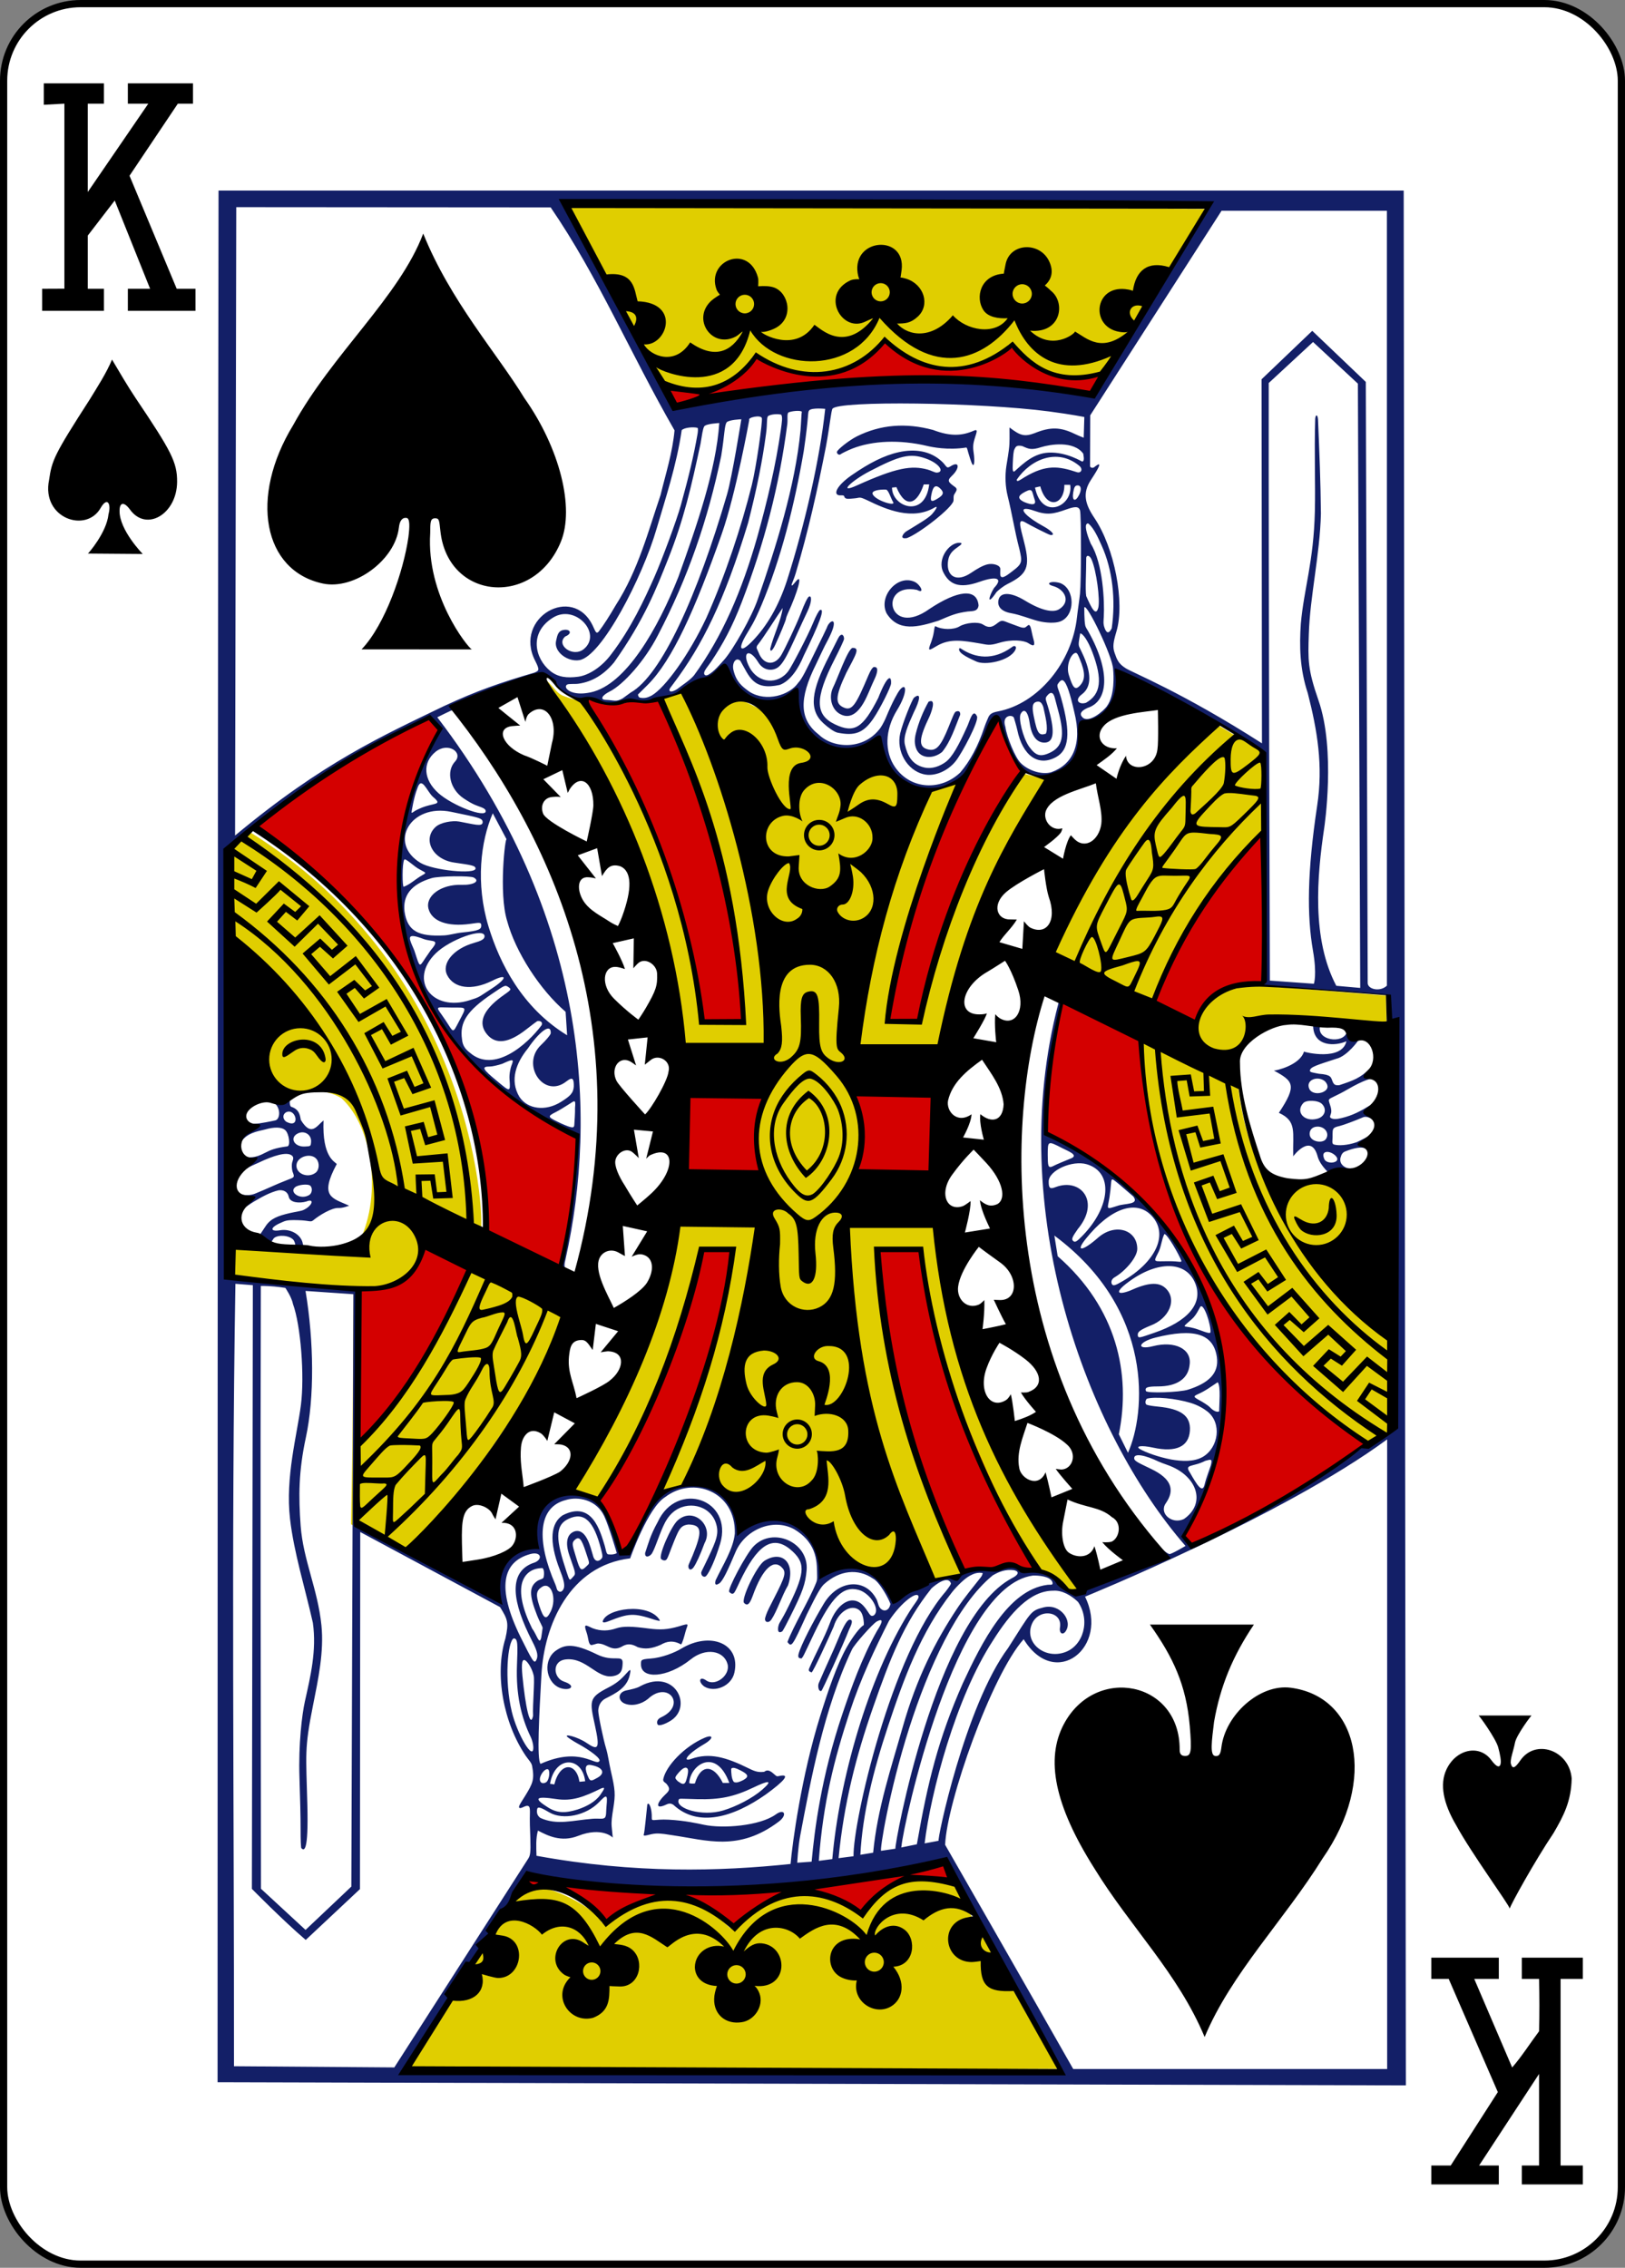 <?xml version="1.0" encoding="UTF-8" standalone="no"?>
<!-- Created with Inkscape (http://www.inkscape.org/) -->

<svg
   width="224.225"
   height="312.808"
   id="svg4423"
   version="1.1"
   inkscape:version="1.3.2 (091e20ef0f, 2023-11-25, custom)"
   sodipodi:docname="KS.svg"
   xmlns:inkscape="http://www.inkscape.org/namespaces/inkscape"
   xmlns:sodipodi="http://sodipodi.sourceforge.net/DTD/sodipodi-0.dtd"
   xmlns="http://www.w3.org/2000/svg"
   xmlns:svg="http://www.w3.org/2000/svg"
   xmlns:rdf="http://www.w3.org/1999/02/22-rdf-syntax-ns#"
   xmlns:cc="http://creativecommons.org/ns#"
   xmlns:dc="http://purl.org/dc/elements/1.1/">
  <rect width="100%" height="100%" fill="#808080" stroke="none"/>
  <title
     id="title3000">Vectorized Playing Cards 1.0</title>
  <sodipodi:namedview
     id="base"
     pagecolor="#ffffff"
     bordercolor="#666666"
     borderopacity="1.0"
     inkscape:pageopacity="0.0"
     inkscape:pageshadow="2"
     inkscape:zoom="5.6568542"
     inkscape:cx="122.1527"
     inkscape:cy="223.18058"
     inkscape:document-units="px"
     inkscape:current-layer="g3888"
     showgrid="false"
     inkscape:snap-global="false"
     inkscape:snap-bbox="true"
     inkscape:snap-page="true"
     inkscape:window-width="1888"
     inkscape:window-height="1055"
     inkscape:window-x="32"
     inkscape:window-y="0"
     inkscape:window-maximized="1"
     inkscape:snap-bbox-midpoints="true"
     inkscape:snap-bbox-edge-midpoints="false"
     inkscape:bbox-paths="true"
     inkscape:bbox-nodes="true"
     fit-margin-top="0"
     fit-margin-left="0"
     fit-margin-right="0"
     fit-margin-bottom="0"
     inkscape:showpageshadow="2"
     inkscape:pagecheckerboard="0"
     inkscape:deskcolor="#d1d1d1" />
  <defs
     id="defs4425" />
  <g
     id="layer1"
     inkscape:groupmode="layer"
     inkscape:label="KS"
     style="display:inline"
     transform="translate(-259.935,-369.777)">
    <g
       transform="translate(-735.7,-1384.075)"
       id="g3963"
       style="display:inline">
      <g
         id="g3888">
        <rect
           y="1754.351"
           x="996.133"
           height="311.811"
           width="223.228"
           id="rect6969-9"
           style="display:inline;fill:#ffffff;fill-opacity:1;stroke:#000000;stroke-width:0.997;stroke-miterlimit:4;stroke-dasharray:none;stroke-opacity:1"
           rx="10.63"
           ry="10.63" />
        <path
           style="display:inline;fill:#e0ce00;fill-opacity:1;stroke-width:1"
           d="m 1066.883,2014.88 c 1.896,-2.804 11.285,2.192 11.781,4.171 5.557,-4.337 12.304,-4.653 17.734,0.776 5.583,-6.051 11.559,-5.637 17.777,-2.133 -0.695,-1.367 7.95,-7.404 13.203,-3.568 l 14.209,25.09 -91.025,0.29 c 5.377,-8.003 10.14,-17.561 16.321,-24.628 z m -39.76,-130.864 c -0.494,-1.358 -2.491,-15.296 2.575,-15.644 32.282,19.727 32.907,55.278 32.21,55.546 -0.484,-0.141 10.322,10.613 11.084,11.652 2.321,3.162 -20.555,33.909 -21.46,32.721 l -7.456,-4.187 0.186,-10.727 0.157,-21.644 -17.843,-1.542 0.626,-4.713 c 5.984,0.487 12.126,1.599 17.668,0.327 3.647,-6.621 2.254,-16.498 -2.131,-20.479 -2.32,-1.4 -4.511,-0.953 -6.865,-0.656 -9.553,-1.581 -4.603,-17.546 -8.751,-20.655 z m 159.774,7.16 0.058,3.957 c -6.29,1.359 -17.407,-3.923 -20.772,4.587 0.417,9.192 2.494,13.314 3.944,16.09 1.09,2.494 8.739,-0.351 11.433,2.163 7.729,9.434 5.905,21.996 5.973,33.314 l -3.354,1.679 c -23.173,-13.553 -40.967,-55.653 -43.432,-67.639 -0.158,-7.695 21.259,-32.424 21.259,-32.424 0.049,-0.053 7.803,4.681 7.803,4.681 0.187,0.074 -0.165,32.455 -0.163,32.305 6.124,0.312 12.061,0.905 17.252,1.286 z m -45.947,-29.596 c -27.025,46.884 -15.973,81.572 3.913,111.504 0,0 -1.719,0.389 -1.909,0.221 -5.435,-5.354 -12.13,-2.899 -17.5,-1.771 -16.471,0.311 -10.279,-4.807 -33.754,-12.921 -5.704,0.509 -14.402,3.182 -17.692,1.018 22.882,-41.878 19.454,-68.687 -4.234,-112.581 1.964,0.574 2.269,2.393 3.74,2.841 4.869,1.865 11.579,1.158 15.6,-0.582 6.389,-2.885 13.217,4.867 32.845,13.397 1.6,0.819 3.622,-0.474 5.389,-0.829 3.62,-0.727 6.722,-2.263 9.423,-1.363 0.866,0.288 4.179,1.066 4.179,1.066 z m -54.548,-54.803 c -1.165,-2.15 -13.079,-24.629 -13.079,-24.629 l 88.624,0.529 -13.296,21.687 c -1.255,1.177 -7.501,4.458 -13.871,-2.971 -0.119,1.068 -9.454,7.67 -17.477,-0.281 -4.829,4.351 -9.753,6.872 -17.877,1.974 -0.181,1.366 -6.517,7.493 -13.024,3.69 z"
           id="path4098-7-2-7" />
        <path
           style="fill:#131f67;fill-opacity:1;stroke-width:0.154"
           d="m 1025.792,1780.136 h 163.532 l 0.299,261.366 -163.966,-0.436 c 0,0 -0.01,-170.554 0.134,-260.93 z m 116.157,259.485 c -6.089,-10.986 -15.715,-28.883 -15.999,-29.025 -3.559,1.886 -39.847,6.72 -57.301,2.039 -5.969,8.924 -11.831,17.762 -17.028,26.608 z m -55.731,-32.861 c -0.913,0.02 -1.931,0.574 -1.743,0.092 0.109,-0.279 0.366,-3.096 0.479,-4.104 0.273,-0.448 0.657,0.727 0.614,1.818 -0.025,0.626 0.277,0.179 2.344,0.287 2.235,0.117 4.067,0.534 4.825,0.697 2.644,0.569 7.758,0.16 9.949,-1.425 1.186,-0.859 1.635,0.069 0.412,0.99 -5.523,4.161 -9.902,2.574 -14.7,1.877 -0.715,-0.104 -1.439,-0.249 -2.18,-0.232 z m 2.349,-3.948 c -0.343,-0.222 -0.569,-0.245 -1.008,-0.041 -1.695,0.787 -1.252,-0.342 -0.031,-1.478 0.558,-0.519 0.542,-0.783 0.118,-1.329 -0.214,-0.276 -0.572,-0.31 -0.487,-0.724 0.367,-1.783 2.885,-4.481 5.7,-5.686 1.171,-0.501 1.356,0.047 -0.124,0.912 -2.277,1.33 -3.014,2.465 -1.726,2.003 2.497,-0.895 4.775,-0.264 7.97,1.321 0.913,0.453 1.331,0.541 2.107,0.459 0.574,-0.473 1.088,0.096 1.444,0.393 0.223,0.178 0.271,0.264 0.526,0.205 1.818,-0.424 0.729,0.727 -1.756,2.53 -4.451,3.127 -9.306,4.601 -12.732,1.436 z m 6.848,0.769 c 1.819,-0.545 4.037,-1.683 5.398,-2.869 1.654,-1.443 0.718,-1.223 -1.182,-0.314 -2.751,1.316 -4.676,1.696 -7.77,1.626 -2.59,-0.059 -2.509,-0.163 -2.603,0.157 -0.331,1.125 3.233,2.276 6.157,1.4 z m -5.025,-4.396 c 0.148,-0.485 0.261,-1.131 0.129,-1.341 -0.239,-0.38 -0.754,-0.099 -1.409,0.722 -0.406,0.509 -0.35,0.578 0.047,0.98 0.2,0.134 0.352,0.235 0.473,0.304 0.553,0.234 0.642,-0.275 0.761,-0.665 z m 1.132,0.664 c 0.797,-2.693 2.58,-2.641 3.852,-0.063 h 0.897 c -1.844,-5.014 -5.416,-2.475 -5.535,0.019 0.42,0.139 0.786,0.039 0.786,0.039 z m 6.662,-0.454 c 0.842,-0.466 0.718,-0.783 -0.354,-1.333 -0.762,-0.391 -1.166,-0.469 -1.304,-0.217 0.01,0.556 0.033,1.351 0.357,1.791 0.336,0.203 0.798,0 1.302,-0.241 z m -11.801,-7.67 c -0.154,-0.253 -0.127,-0.716 0.459,-0.985 3.611,-1.661 0.98,-5.165 -1.808,-2.537 -0.884,0.721 -2.199,1.055 -3.215,0.626 -0.955,-0.413 -0.973,-1.573 0.296,-1.82 0.416,-0.081 1.485,-0.306 1.879,-0.578 4.847,-2.575 7.421,3.025 3.982,4.888 -0.707,0.41 -1.457,0.639 -1.593,0.406 z m -13.578,-5.085 c -1.967,-0.885 -2.237,-3.958 -0.393,-5.155 1.173,-0.797 2.373,-1.014 5.605,0.574 2.283,1.122 3.59,-0.086 3.531,1.219 -0.036,0.794 -0.084,1.594 -1.411,1.785 -2.158,0.311 -3.63,-2.596 -6.401,-2.322 -1.999,0.198 -1.746,2.572 -0.301,3.055 1.925,0.643 0.758,1.405 -0.63,0.843 z m 36.168,0.446 c -0.361,0.168 -0.531,-0.616 -0.374,-1.035 0.983,-2.315 1.887,-4.155 2.779,-6.324 0.711,-1.728 1.188,-2.471 1.507,-2.469 0.326,0 0.477,0.255 -0.068,1.319 -0.824,2.146 -3.838,8.692 -3.842,8.509 z m -16.15,-0.6 c -0.87,-0.615 -0.723,-1.528 0.267,-0.837 1.272,0.888 3.358,-0.737 2.933,-2.271 -0.514,-1.854 -2.995,-2.303 -5.072,-0.642 -3.276,2.619 -6.871,2.752 -6.871,0.705 0.01,-0.586 -0.076,-0.718 1.287,-0.81 1.585,-0.106 3.373,-0.827 4.262,-1.365 3.986,-2.412 8.226,-0.747 7.348,3.277 -0.396,1.898 -2.739,2.818 -4.154,1.943 z m -14.614,-5.939 c -0.323,-0.01 -0.915,0.314 -1.084,0.188 -0.332,-0.246 -0.284,-0.96 -0.557,-1.724 -0.484,-1.357 -0.012,-0.933 0.84,-0.566 1.157,0.444 2.254,0.358 3.23,0.022 1.007,-0.347 2.328,-0.268 4.442,0.01 1.701,0.221 2.657,0.156 4.2,-0.282 1.675,-0.521 1.232,-0.334 0.953,0.693 -0.182,0.673 -0.411,1.576 -0.624,1.793 -1.158,-0.644 -2.038,-0.395 -2.799,0.044 -1.251,0.547 -2.138,0.641 -3.162,0.337 -0.964,-0.545 -1.536,-0.5 -2.31,-0.03 -1.334,0.641 -1.926,-0.419 -3.13,-0.48 z m 24.986,-2.821 c 0.235,-0.409 0.576,-0.973 0.896,-1.606 2.589,-5.107 2.765,-6.527 0.938,-8.247 -2.456,-2.312 -4.548,-1.309 -6.901,3.308 -0.571,1.121 -0.913,1.963 -1.143,2.309 -0.266,0.399 -0.577,0.091 -0.73,-0.064 -0.29,-0.294 2.321,-5.195 3.344,-6.264 2.678,-2.8 7.655,-0.56 7.338,3.248 -0.16,1.918 -0.527,2.969 -2.293,6.486 -0.437,0.87 -0.817,1.608 -1.048,1.963 -0.828,0.551 -0.639,-0.713 -0.402,-1.132 z m -24.401,-0.203 c 0.409,-1.819 6.279,-2.66 7.826,-0.275 0.151,0.233 0.063,0.224 -0.601,0.043 -2.985,-0.98 -3.577,-0.926 -6.436,0.196 -0.43,0.165 -0.736,0.233 -0.788,0.037 z m 22.398,-0.345 c 0,-0.171 0.218,-0.843 0.55,-1.494 1.957,-3.842 2.497,-4.769 1.9,-5.488 -1.163,-1.4 -2.726,-0.183 -4.161,3.829 -0.537,1.5 -0.902,1.18 -1.164,0.943 -0.501,-0.453 1.718,-5.122 2.789,-5.818 2.426,-1.533 4.336,0.241 3.264,3.377 -0.837,1.416 -1.528,3.594 -2.309,4.739 -0.371,0.514 -0.871,0.362 -0.868,-0.089 z m -8.777,-6.241 c -0.118,-0.194 0.111,-0.454 0.952,-2.244 1.156,-2.46 1.514,-3.372 1.044,-4.776 -0.837,-2.503 -3.992,-3.116 -5.909,-1.474 -0.627,0.53 -1.052,1.264 -1.348,1.923 -0.693,1.526 -1.27,3.498 -1.68,3.912 -0.359,0.359 -0.859,0.432 -0.827,-0.194 0.456,-1.328 0.671,-2.358 1.748,-4.304 2.685,-5.797 10.426,-3.113 8.614,2.989 -0.674,2.215 -1.448,3.893 -1.907,4.438 -0.255,0.303 -0.678,0.04 -0.689,-0.269 z m -1.796,-1.065 c 0,-0.191 0.291,-0.734 0.6,-1.492 1.309,-3.217 1.318,-4.202 -0.59,-4.244 -1.141,0.146 -1.311,0.611 -2.313,3.148 -0.325,0.824 -0.505,1.411 -0.698,1.663 -0.208,0.27 -0.597,0.11 -0.757,-0.052 -0.409,-0.414 1.377,-4.576 2.322,-5.361 2.172,-1.878 4.985,0.789 3.667,3.182 -0.618,1.673 -1.15,2.809 -1.512,3.326 -0.321,0.458 -0.722,0.393 -0.718,-0.171 z m -46.229,-37.503 -6.596,-0.45 c 1.169,7.014 1.228,14.734 0.047,20.209 -1.009,4.681 -1.021,8.129 -0.72,12.188 0.35,4.722 2.361,8.726 2.868,13.738 0.367,3.632 -0.442,7.422 -1.164,11.033 -1.206,6.034 -0.958,6.664 -0.78,13.745 0.165,6.565 -0.451,6.33 -0.83,5.946 -0.057,-0.058 -0.11,-1.219 -0.102,-2.6 0.01,-1.381 -0.077,-4.757 -0.156,-7.101 -0.158,-4.683 0.365,-8.821 0.745,-10.524 0.772,-3.466 1.64,-7.017 1.105,-10.853 -1.086,-4.842 -2.616,-9.677 -3.153,-14.344 -0.662,-5.755 0.965,-11.528 1.503,-15.708 0.519,-4.035 -0.031,-11.016 -1.094,-13.921 -0.183,-0.966 -1.052,-2.227 -1.052,-2.227 -0.995,-0.141 -1.993,-0.281 -3.388,-0.272 -0.078,27.712 -8e-4,55.435 0.021,83.15 l 6.151,5.679 6.32,-5.978 z m 0.444,31.789 c 0,0 9.385,5.377 19.734,10.66 -0.985,-6.045 2.14,-6.957 5.074,-7.659 -0.703,-11.679 10.05,-9.283 11.698,0.864 h 1.06 c 1.863,-5.059 3.706,-8.55 7.948,-9.384 3.288,-0.646 6.53,1.426 7.352,6.306 -0.145,-0.343 10.901,-6.451 11.206,6.454 5.016,-3.099 8.596,-0.422 10.043,3.513 2.118,-3.212 7.419,-3.353 9.114,-3.586 0.59,-0.677 1.631,-1.064 3.524,-1.052 1.622,-0.082 3.802,-1.291 4.923,0.181 1.706,0.268 3.005,-0.039 4.463,1.082 1.16,0.877 2.454,2.834 4.385,1.485 3.682,-1.765 7.82,-2.56 11.112,-4.688 0,0 -0.873,-1.119 -0.618,-0.958 0.093,0.059 0.503,0.587 1.121,0.834 0.221,0.088 2.244,-1.118 2.244,-1.118 -13.714,-15.723 -24.995,-46.417 -17.546,-74.816 0.206,-0.483 -0.622,-0.669 -1.029,-0.84 0.125,-0.218 2.138,0.074 1.284,1.88 -0.861,5.441 -1.836,11.337 -2.053,15.848 0,0.55 0.046,1.041 0.046,1.041 30.75,14.114 26.979,44.686 19.08,55.327 l 1.245,1.651 c 0.551,0.367 24.19,-13.351 23.41,-13.914 l 4.473,-2.216 -0.725,-59.947 -17.691,-1.346 c 0,0 0.189,-0.503 0.412,-0.634 0.162,-3.66 -0.167,-9.073 0.01,-13.603 0.069,-12.947 0.2,-17.351 0.031,-17.709 -5.457,-3.575 -13.592,-8.804 -20.439,-11.339 0.281,0.08 -0.112,5.365 -0.32,5.667 -6.406,2.034 -3.433,4.634 -5.8,7.427 -1.591,1.74 -5.313,2.071 -7.11,-0.016 -2.148,-2.068 -3.155,-6.813 -3.155,-6.813 -3.389,3.606 -2.693,7.963 -7.231,9.604 -7.295,3.601 -9.611,-7.165 -9.186,-6.915 -2.796,2.682 -10.639,4.863 -11.486,-6.461 -3.526,3.231 -7.48,1.627 -9.157,-2.349 -2.153,0.076 -4.567,1.754 -6.746,2.662 -2.022,0.891 -4.608,1.414 -6.529,1.374 -2.401,0.289 -4.379,0.278 -6.543,-0.363 -1.016,0.328 -3.309,-0.654 -4.016,-2.061 -1.082,-1.266 -2.026,-1.339 -3.054,-1.111 -3.504,1.837 -7.262,2.28 -11.399,4.204 -0.258,0.178 0.363,0.515 0.154,0.449 -0.088,-0.028 -2.173,1.018 -2.173,1.018 20.954,27.416 22.094,55.097 17.702,74.716 -0.172,0.68 -0.267,1.174 0.186,1.709 -0.665,-0.114 -0.675,0.08 -0.799,-0.344 l 2.179,-16.468 c 0.064,-1.989 0.314,-1.842 -1.442,-2.584 -1.624,-0.686 -3.16,-1.347 -4.5,-2.167 -5.109,-3.768 -10.884,-8.405 -13.698,-14.192 -8.03,-12.438 -5.38,-27.278 0.634,-39.037 l -1.496,-1.546 c -17.563,8.757 -27.933,18.199 -27.933,18.199 l 0.076,58.824 18.049,2.071 z m -8.707,-39.281 c -0.579,-0.637 -2.052,-0.748 -2.667,-0.264 -0.142,0.119 -0.445,0.743 -0.534,0.72 -0.818,-0.209 -1.384,-0.378 -1.492,-1.065 l 0.868,-1.305 c 0.687,-1.033 1.677,-1.4 3.346,-1.788 0.592,-0.138 1.486,-0.264 1.802,-0.397 1.254,-0.539 1.69,-1.706 0.421,-1.183 -0.927,0.254 -2.223,0.17 -2.395,-0.674 -0.141,-0.693 -0.735,-0.965 -1.397,-0.884 -1.223,0.292 -2.34,0.928 -3.422,1.567 -0.48,0.288 -1.391,0.94 -1.391,0.94 -0.144,0.224 -0.673,-1.411 -0.179,-1.888 0.613,0.074 1.141,0.08 1.739,-0.157 1.492,-0.592 2.929,-1.306 4.434,-1.879 0.959,-0.375 1.047,-0.343 0.794,-1.02 -0.125,-0.25 -0.235,-1.08 -0.07,-1.514 0.175,-0.462 0.156,-0.694 -0.142,-0.891 -0.677,-0.449 -2.303,-0.031 -4.588,1.062 -0.696,0.333 -1.155,0.467 -1.595,0.82 0.284,-0.72 0.119,-0.853 0.111,-1.606 0.933,0.117 1.773,-0.252 2.518,-0.643 0.615,-0.32 1.304,-0.635 2.992,-0.85 0.461,-0.059 0.251,-1.739 -0.274,-2.226 -0.497,-0.46 -1.541,-0.47 -2.804,-0.099 -1.128,0.258 -2.531,0.519 -3.307,1.725 -0.979,0.922 0.024,-1.529 1.809,-2.507 0.783,-0.017 2.509,-0.385 2.915,-0.475 0.689,-0.151 0.799,-1.76 -0.202,-2.449 -0.627,-0.544 2.277,-0.559 2.221,-0.393 -0.037,0.095 -0.064,0.782 0.158,0.958 1.251,0.374 1.24,1.393 1.349,1.821 1.436,2.346 2.143,0.875 3.132,0.066 -0.208,5.11 1.587,5.691 1.825,6.015 -2.466,4.579 -0.606,4.691 1.706,5.744 0,0 -0.879,0.355 -1.464,0.319 -0.92,-0.056 -2.681,1.029 -3.451,1.669 -0.425,0.353 -0.438,0.059 -2.136,0.01 -1.6,-0.046 -1.718,0.073 -2.447,0.394 -1.44,0.635 -1.432,1.234 -0.026,0.998 1.498,-0.252 2.966,0.654 3.139,1.887 0.119,0.233 0.013,0.645 -0.011,0.632 -0.312,-0.058 -1.018,0.059 -1.007,-0.09 0.011,-0.149 -3e-4,-0.707 -0.276,-1.099 z m 2.186,-6.193 c 0.406,-0.258 0.476,-0.993 0.122,-1.291 -0.322,-0.271 -1.689,-0.126 -2.076,0.219 -0.874,0.684 0.723,1.829 1.953,1.071 z m 0.876,-3.076 c 0.503,-0.39 0.564,-1.329 0.129,-1.873 -0.739,-0.924 -2.669,-0.371 -2.773,0.795 -0.111,1.241 1.593,1.895 2.645,1.079 z m -0.628,-4.221 c 0.091,-1.019 -0.923,-1.665 -1.855,-1.181 -1.161,0.602 -0.456,1.871 0.998,1.796 0.806,-0.041 0.806,-0.041 0.857,-0.615 z m -3.399,-4.135 c -0.542,0.265 -0.57,0.9 -0.056,1.309 2.037,1.12 1.417,-1.879 0.056,-1.309 z m 142.28,6.091 c -0.894,-3.281 -3.36,-0.028 -3.363,0.017 -0.087,-3.362 0.552,-4.859 -1.98,-6.007 2.541,-3.832 2.011,-4.361 -0.683,-5.831 0.248,0.022 3.577,-0.721 4.146,-2.614 0.126,0.089 5.224,1.339 5.86,-1.431 -1.538,0.698 -4.563,0.802 -4.598,-2.176 0.286,-0.086 1.003,0.061 0.943,0.156 -0.402,1.91 3.093,2.382 3.664,0.874 0,0 1.174,0.783 1.69,0.904 0.057,0.038 -1.589,2.313 -3.092,2.656 -2.708,0.892 -3.642,1.133 -3.645,1.669 -8e-4,0.208 0.442,0.241 1.247,0.405 1.682,0.115 1.646,0.475 1.867,1.03 0.195,0.491 0.385,0.589 0.946,0.539 1.921,-0.635 2.882,-0.969 4.22,-2.302 0.163,-0.031 0.352,1.401 0.456,1.45 0.016,-0.228 -1.359,0.17 -3.471,1.401 -1.723,1.004 -2.398,1.15 -2.617,1.421 -0.163,0.201 0.256,0.835 0.3,1.522 0.037,0.578 -0.353,0.859 -0.066,1.039 0.332,0.208 0.846,0.17 1.521,0 1.49,-0.358 2.587,-0.941 3.925,-1.765 -0.285,0.536 0.192,1.897 0.192,1.897 0,0 -0.661,-0.463 -1.205,-0.223 -1.048,0.458 -2.743,1.082 -3.2,1.189 -0.443,0.104 -0.635,0.161 -0.809,0.307 -0.213,0.18 -0.177,0.613 -0.181,1.249 0,0.446 -0.131,0.858 0.151,0.992 0.626,0.201 1.888,0.137 3.174,-0.309 0.548,-0.238 1.711,-0.869 1.711,-0.869 l -0.364,1.881 c -0.488,-0.547 -1.888,-0.144 -2.826,0.224 -0.473,0.148 -0.615,0.444 -0.735,0.855 -0.209,0.702 0.239,1.186 0.755,1.416 0.344,0.154 0.874,0.091 0.874,0.091 -2.428,0.92 -1.945,1.26 -3.362,0.561 -0.613,-0.66 -1.213,-1.357 -1.447,-2.214 z m 2.542,8e-4 c -0.403,-0.464 -1.105,-0.729 -1.513,-0.546 -0.364,0.193 -0.233,0.595 -0.117,0.903 0.307,0.852 2.441,0.577 1.63,-0.356 z M 1178.565,1911 c 0.569,-0.743 -0.057,-1.743 -1.109,-1.749 -0.731,0 -1.121,0.449 -1.113,1.018 0.015,1.079 1.747,1.351 2.222,0.731 z m -1.169,-2.832 c 1.054,-0.286 1.378,-1.304 0.649,-2.042 -0.518,-0.525 -2.145,-0.59 -2.58,-0.116 -1.111,1.212 0.134,2.644 1.931,2.157 z m 0.877,-3.725 c 0.619,-0.315 0.739,-0.841 0.192,-1.438 -0.993,-0.842 -2.727,-0.185 -2.167,1.042 0.274,0.601 1.22,0.78 1.975,0.396 z m -126.941,-28.27 c 0.931,-0.338 1.604,-1.057 2.584,-1.609 0.661,-0.359 0.462,-0.302 -0.384,-0.795 -0.666,-0.305 -1.999,-1.649 -2.124,-1.329 -0.302,0.573 -0.259,3.707 -0.076,3.733 z m 23.55,32.822 c 0.038,-0.639 0.116,-1.603 0.098,-2.309 0.126,-1.346 -0.117,-0.953 -0.849,-0.513 -0.541,0.348 -1.41,0.876 -1.751,1.045 -1.343,0.667 -1.182,0.702 0.708,1.608 1.587,0.708 1.765,0.638 1.794,0.17 z m -1.843,-3.151 c 1.283,-0.805 1.709,-1.22 1.771,-2.124 0.01,-1.04 -0.115,-1.418 -1.03,-0.698 -3.123,2.456 -6.338,-2.362 -3.479,-5.039 0.583,-0.546 1.323,-1.4 1.33,-1.617 0.047,-1.552 -1.708,-0.045 -3.143,2.087 -1.588,1.938 -2.577,4.364 -1.184,6.692 1.114,1.704 3.595,2.041 5.734,0.699 z m -7.097,-3.135 c -0.056,-0.76 0.159,-1.609 0.258,-1.862 0.35,-0.889 0.336,-1 -1.256,-0.26 -0.635,0.209 -1.392,0.378 -1.684,0.376 -1.3,-0.01 -0.975,0.399 0.888,1.945 1.872,1.554 1.935,1.695 1.794,-0.2 z m 4.427,-7.443 c 0.199,-0.468 -0.214,-0.648 -0.609,-0.559 -0.031,0.01 -0.713,0.513 -1.514,1.141 -2.427,1.903 -4.208,2.125 -5.412,0.675 -1.221,-1.47 -0.711,-3.213 2.018,-5.209 1.204,-0.88 1.493,-0.94 0.914,-1.325 -0.441,-0.293 -0.467,-0.248 -2.198,0.918 -3.488,2.351 -4.532,3.956 -4.183,6.295 0.072,0.961 0.577,1.464 1.067,1.838 3.326,2.934 7.939,-1.111 9.916,-3.775 z m 3.521,1.388 -0.21,-3.237 c -3.546,-3.044 -6.909,-8.242 -8.072,-12.548 -1.185,-3.829 -0.24,-11.816 -0.062,-11.223 l -1.916,-3.613 c -1.668,3.834 -2.396,9.681 -0.582,15.638 1.54,5.057 4.623,11.182 10.843,14.982 z m -14.937,-1.886 c 1.127,-2.154 1.162,-1.921 -1.015,-1.94 -2.484,-0.021 -2.207,-0.323 -0.807,1.79 1.125,1.696 0.935,1.844 1.822,0.15 z m 1.492,-2.951 c 1.431,-0.457 1.104,-0.352 3.004,-1.582 2.18,-1.411 2.271,-2.183 0.083,-1.095 -2.81,1.396 -5.277,1.039 -6.193,-0.783 -0.816,-1.624 0.887,-3.65 3.693,-4.442 0.959,-0.271 1.464,-0.499 1.466,-0.917 0.01,-1.274 -4.767,0.426 -6.735,2.349 -3.798,3.713 -0.474,8.118 4.683,6.471 z m -6.141,-5.781 c 0.128,-0.194 0.469,-0.658 0.784,-1.139 1.345,-1.556 0.214,-1.091 -0.98,-1.516 -0.631,-0.232 -1.278,-0.462 -1.648,-0.406 -0.715,0.108 0.241,1.481 0.47,2.368 0.643,1.974 0.569,1.914 1.373,0.694 z m 5.085,-3.558 c 2.408,-0.234 2.653,-0.466 2.656,-0.963 0,-0.493 -0.294,-0.398 -1.503,-0.231 -3.201,0.443 -5.32,-0.368 -5.778,-2.067 -0.472,-1.754 1.696,-3.413 4.585,-3.315 1.565,0.053 2.607,-0.485 1.654,-1.003 -0.496,-0.27 -4.806,-0.211 -5.78,0.071 -2.864,0.83 -4.031,2.416 -3.769,4.61 0.396,2.71 1.883,3.487 5.508,3.295 0.695,-0.037 1.58,-0.315 2.428,-0.397 z m 1.863,-8.829 c 0,-0.423 -0.685,-0.484 -2.957,-0.82 -3.026,-0.447 -4.378,-3.235 -2.554,-4.912 0.691,-0.636 2.339,-0.909 3.257,-0.742 1.995,0.362 3.215,0.77 3.234,0.096 0,-0.601 -0.575,-0.644 -4.32,-1.431 -5.658,-1.191 -8.765,4.338 -4.24,7.042 1.719,1.027 7.575,1.611 7.58,0.768 z m 1.403,-7.91 c 0,-0.212 -0.182,-0.375 -0.611,-0.541 -0.623,-0.242 -1.041,-0.287 -2.445,-1.229 -1.868,-1.253 -2.434,-3.696 -1.189,-5.058 1.21,-1.271 -0.967,-2.772 -2.701,-1.337 -1.802,1.49 -1.651,3.83 0.425,5.683 1.911,1.706 6.515,3.479 6.522,2.484 z m -9.168,-0.331 c 1.967,-0.918 3.379,-0.39 1.874,-1.657 -0.845,-0.779 -1.566,-2.995 -2.153,-1.115 -0.449,1.12 -0.78,3.095 -0.792,3.29 0.132,0.134 0.102,-0.096 1.071,-0.517 z m 69.564,-4.768 c -2.24,-0.555 -3.77,-3.144 -3.2,-5.633 0.322,-1.406 1.652,-4.72 1.913,-4.926 0.989,-0.78 0.853,0.258 -0.054,2.061 -0.827,1.841 -1.472,3.321 -1.216,4.416 0.364,1.559 0.998,2.749 2.627,3.145 1.145,0.278 2.224,-0.197 2.954,-0.711 0.966,-0.679 1.88,-2.422 2.973,-4.835 0.349,-0.679 0.818,-2.763 1.399,-1.491 0.28,0.658 -2.05,5.037 -2.921,6.146 -1.096,1.396 -2.948,2.215 -4.474,1.827 z m 13.504,-1.465 c 1.091,1.04 2.936,1.564 4.139,1.191 2.955,-1.036 4.297,-3.814 3.179,-8.281 -0.566,-2.504 -1.051,-4.061 -1.54,-4.37 -0.238,-0.15 -0.498,0.13 -0.73,0.478 -0.206,0.311 0.109,0.748 0.444,1.926 1.412,4.963 1.043,7.207 -0.68,8.156 -2.5,1.376 -4.642,-0.209 -5.367,-3.75 -0.116,-0.547 -0.459,-1.663 -0.459,-1.663 -0.192,-0.492 -1.74,-0.383 -1.177,1.265 0.169,1.275 1.35,4.317 2.191,5.047 z m 12.674,-12.999 c -0.039,-1.746 -3.729,-9.323 -3.98,-8.519 0,0 -0.016,1.771 0.129,2.468 0.055,0.263 0.246,0.507 0.404,0.787 3.207,5.691 2.712,9.702 -0.069,10.58 -0.947,0.428 -1.153,0.849 -0.73,1.29 0.857,0.927 3.006,-0.906 3.424,-1.572 1.052,-1.493 0.906,-4.218 0.822,-5.034 z m -53.698,-1.288 c 1.209,-1.343 3.859,-5.979 4.676,-8.411 2.514,-7.239 5.156,-15.564 5.886,-23.26 0.081,-0.971 0.132,-2.449 0.18,-2.575 -0.198,-0.212 -1.444,-0.101 -1.863,0.112 -0.201,0.26 -0.066,0.836 -0.138,1.587 -1.125,8.652 -3.202,16.534 -6.281,24.558 -1.347,3.486 -2.598,5.78 -4.221,8.204 -0.283,0.423 -0.644,0.859 -0.785,1.105 -0.41,0.589 -0.108,0.975 0.367,0.725 0.844,-0.475 1.572,-1.388 2.178,-2.045 z m -4.121,2.105 c 3.855,-5.281 6.596,-11.622 8.726,-19.105 1.346,-4.844 2.531,-9.745 3.241,-14.739 0.146,-1.066 0.263,-1.78 0.054,-2.099 -0.52,-0.14 -1.492,-0.053 -1.829,0.206 -0.206,0.311 -0.069,0.932 -0.259,2.37 -0.493,3.717 -1.232,7.449 -2.478,12.334 -3.29,10.813 -6.314,16.867 -10.286,22.164 -0.321,0.446 -0.607,0.735 -0.578,0.924 0.042,0.277 0.427,0.255 1.059,-0.138 0.825,-0.645 1.768,-1.209 2.35,-1.918 z m -5.873,2.807 c 1.886,-1.066 5.207,-5.703 7.553,-10.698 2.632,-5.896 4.835,-12.556 6.278,-18.324 0.626,-2.528 1.516,-8.84 1.389,-9.255 -0.151,-0.494 -1.994,-0.083 -1.738,0.258 0,0 -1.831,10.147 -3.802,15.74 -3.658,10.383 -6.821,17.428 -10.226,20.815 -0.446,0.444 -1.325,1.312 -1.325,1.312 0,0 0.018,0.387 0.302,0.447 0.679,0.125 1.131,-0.071 1.569,-0.295 z m -2.887,-0.414 c 4.255,-2.372 9.24,-13.449 13.309,-27.357 0.696,-2.38 1.968,-10.346 1.968,-10.346 0,0 -1.696,0.063 -2.023,0.418 -0.329,0.481 -0.276,1.707 -0.751,4.618 -1.83,8.798 -4.589,16.822 -8.737,24.753 -1.794,3.514 -4.775,6.824 -6.656,7.767 -1.052,0.527 -1.36,1.108 -0.59,1.15 1.298,0.046 1.413,0.317 2.355,-0.188 z m 58.315,123.881 c -3.191,-0.011 -5.902,3.041 -8.317,6.878 -5.137,7.86 -8.59,20.997 -9.431,27.978 l 1.938,-0.365 c -0.291,0.133 3.623,-18.581 9.586,-26.595 3.224,-5.056 3.088,-5.132 4.897,-5.596 2.288,-0.586 4.123,1.882 2.988,3.369 -0.411,0.503 -0.861,0.134 -0.734,-0.584 0.406,-2.288 -2.943,-2.729 -3.879,-0.48 -1.076,2.587 1.785,4.894 4.581,3.876 2.498,-0.88 3.545,-4.362 1.791,-6.935 -0.902,-0.87 -2.206,-1.643 -3.421,-1.546 z m -16.8,-0.321 c -3.822,4.785 -5.715,9.702 -8.061,16.415 -2.345,6.708 -4.029,13.268 -4.759,20.797 l 2.062,-0.265 c -0.076,-4.84 5.244,-27.884 12.718,-36.516 0.417,-0.546 0.752,-1.001 0.721,-1.127 -0.415,-1.165 -2.187,0.238 -2.682,0.696 z m 8.443,-1.787 c -4.953,4.047 -8.909,12.886 -11.518,21.058 -2.82,8.833 -4.086,16.927 -3.874,16.927 l 1.968,-0.288 c -0.147,-0.513 5.529,-31.637 16.06,-37.304 0.913,-0.454 1.105,-0.912 0.335,-1.111 -1.185,-0.166 -2.139,0.223 -2.97,0.717 z m 5.545,0.021 c -10.815,1.42 -17.882,34.506 -18.118,37.252 0,0.042 -0.04,0.256 -0.04,0.256 l 2.153,-0.443 c 0,0 0.019,-0.106 0.028,-0.159 1.483,-8.453 2.928,-14.38 6.298,-22.021 2.628,-5.663 6.252,-12.902 11.668,-13.605 0.44,-0.057 0.857,0.119 0.703,-0.392 -0.33,-0.811 -1.949,-0.915 -2.692,-0.89 z m -64.453,-10.419 c -3.909,1.002 -4.036,5.675 -1.433,11.646 0.197,0.451 0.161,0.698 0.36,0.872 0.445,0.388 0.794,-0.153 0.844,-0.511 0.075,-0.543 -0.157,-1.273 -0.571,-2.334 -1.611,-4.133 -1.224,-6.514 0.371,-7.568 4.088,-2.101 5.189,2.213 5.807,4.199 0.151,0.484 0.203,1.149 0.47,1.185 0.816,0.111 1.204,-0.177 1.192,-0.177 0,0 -1.083,-3.716 -1.743,-5.112 -1.069,-2.259 -3.609,-2.732 -5.298,-2.2 z m -28.358,4.412 -0.04,49.255 -7.482,7.012 c -3.211,-2.747 -7.429,-7.048 -7.429,-7.048 l 0.133,-83.267 -2.407,-0.192 c -0.589,35.775 -0.169,72.084 -0.197,107.928 l 22.124,0.163 18.311,-28.541 c 0,0 0.232,-0.34 0.305,-0.519 0.225,-0.551 0.199,-1.373 0.088,-4.408 -0.045,-1.233 0.094,-2.181 -0.088,-2.47 -0.184,-0.293 -0.575,-0.083 -0.94,0.08 -0.371,0.166 -0.592,0.107 -0.392,-0.33 0.113,-0.248 0.48,-0.792 0.796,-1.31 1.028,-1.684 1.28,-2.224 0.932,-4.091 -0.085,-0.459 -0.507,-0.848 -0.875,-1.389 -3.082,-4.541 -4.337,-11.271 -2.807,-16.2 0.488,-2.179 0.312,-2.621 -0.741,-4.319 z m 96.849,-52.961 c -2.011,-1.031 -1.973,-1.008 -1.985,0.943 0.011,1.46 0.039,1.812 0.587,1.616 0.793,-0.403 1.763,-0.771 2.495,-1.082 1.397,-0.479 -0.377,-1.093 -1.097,-1.477 z m 7.963,5.073 c -1.561,-1.244 -0.985,-1.101 -1.427,1.704 -0.267,1.694 -0.611,1.738 1.144,1.178 0.997,-0.344 3.046,-0.127 2.127,-1.295 0.01,0.02 -1.538,-1.327 -1.845,-1.587 z m -62.727,43.063 c -2.395,1.447 -4.841,8.458 -4.841,8.458 -8.369,0.996 -11.872,9.215 -12.246,16.068 -0.295,5.41 -0.663,11.727 -0.116,12.281 5.487,-2.464 7.601,0.38 8.121,-0.387 0.237,-0.335 -1.217,-1.444 -3.044,-2.44 -0.424,-0.231 -1.081,-0.647 -1.331,-0.853 -0.666,-0.551 1.33,-0.077 2.592,0.78 1.609,1.094 1.88,0.866 1.181,-2.331 -0.759,-3.475 -0.883,-3.901 1.791,-5.279 1.07,-0.551 1.679,-1.019 2.445,-1.877 0.613,-0.686 0.77,-0.854 0.544,0.155 -0.391,1.747 -1.947,2.509 -3.348,3.218 -0.697,0.357 -0.985,1.075 -0.989,1.691 0,0.629 0.719,4.025 1.054,5.11 0.31,1.031 0.424,2.065 0.664,3.115 0.629,2.728 0.669,3.263 0.351,5.242 -0.186,1.161 -0.281,1.823 -0.216,2.524 0.059,0.637 0.147,1.505 0.147,1.505 0,-0.03 -1.494,-1.533 -4.771,-0.245 -2.362,0.929 -4.229,-0.039 -5.553,-0.727 -0.305,1.074 -0.236,2.241 -0.199,3.474 13.624,2.488 25.26,2.155 35.057,1.13 0.254,-2.894 1.489,-12.094 4.083,-20.39 1.079,-3.452 2.3,-7.091 3.677,-9.52 0.939,-1.656 1.897,-2.772 2.235,-2.964 0.105,-0.064 0.115,-0.098 0.113,-0.142 0,-0.092 0,-0.17 0,-0.259 -0.034,-0.538 -0.165,-1.371 -0.628,-1.74 -1.131,-0.901 -2.935,0.259 -3.528,2.268 -0.52,1.204 -2.891,6.411 -3.06,6.323 -0.14,-0.088 -0.469,-0.094 -0.349,-0.496 0.908,-2.111 2.155,-4.342 2.857,-6.236 0.97,-2.728 3.08,-4.168 4.657,-2.448 0.54,0.59 0.758,1.133 1.005,1.321 0.187,0.141 0.439,0.045 0.594,-0.188 0.595,-0.895 -0.783,-2.926 -2.262,-3.334 -2.134,-0.589 -3.724,0.966 -6.145,6.009 -1.397,2.912 -1.647,3.643 -1.869,3.419 -0.049,0.02 -0.42,0.019 -0.286,-0.545 0.288,-1.212 2.143,-4.735 3.486,-6.97 1.988,-3.308 5.679,-3.576 7.232,-0.705 0.237,0.391 0.249,0.903 0.513,1.252 0.476,0.615 1.26,0.493 1.454,-0.517 -0.211,-0.669 -1.509,-3.085 -2.41,-3.506 -2.076,-1.425 -4.596,-1.146 -6.716,0.746 -0.481,0.429 -0.983,1.301 -2.389,4.153 -2.071,4.573 -2.127,4.591 -2.693,3.854 0.833,-2.225 3.024,-5.839 3.909,-8.058 0.169,-0.331 0.203,-0.686 0.189,-1.027 -0.051,-1.613 0.212,-4.463 -3.201,-6.489 -2.911,-1.567 -6.754,0.082 -8.063,3.167 -1.002,2.363 -1.735,3.986 -2.24,4.321 -0.71,0.47 -0.577,-0.185 -0.507,-0.423 1.009,-2.138 2.428,-4.299 2.652,-6.451 0.147,-5.823 -5.76,-7.976 -9.601,-5.037 z M 1056.932,1851.23 c 4.61,-2.142 7.766,-3.219 12.463,-4.604 0.635,-0.278 0.736,-0.342 0.062,-1.675 -2.976,-5.888 5.19,-10.582 7.965,-4.802 0.37,0.771 0.456,1.197 0.821,0.828 0.682,-0.894 1.494,-2.164 2.336,-3.614 3.123,-4.838 4.537,-10.356 6.203,-15.227 0.691,-2.861 1.655,-5.853 1.928,-8.921 -6.197,-10.783 -10.514,-21.157 -17.093,-30.757 l -43.382,-0.031 -0.163,86.677 c 12.13,-10.116 20.388,-13.775 28.859,-17.875 z m 48.833,-3.185 c 0.526,-0.555 0.982,-1.477 2.868,-5.346 0.337,-0.69 0.874,-1.761 1.093,-2.259 0.283,-0.911 1.343,-1.48 0.827,0.15 -0.117,0.352 -0.319,0.827 -0.64,1.458 -0.628,1.128 -1.224,2.509 -1.67,3.411 -2.412,4.832 -2.298,7.648 0.398,9.745 2.013,1.924 6.242,2.141 8.492,-0.965 0.337,-0.5 0.637,-1.144 0.735,-1.38 0.978,-2.372 1.699,-3.558 1.885,-3.793 1.001,-1.27 1.161,0.303 -0.334,2.726 -1.714,2.776 -1.744,5.784 -0.262,7.901 2.196,3.137 6.366,3.226 8.984,0.709 h -10e-5 c 1.361,-1.594 2.442,-3.622 3.313,-6.214 0.193,-0.575 0.393,-1.001 0.534,-1.338 0.218,-0.519 0.532,-0.713 1.345,-0.868 5.572,-1.067 10.248,-6.783 10.912,-13.024 0.087,-0.844 0.327,-2.338 0.415,-3.224 0.175,-1.769 0.178,-10.93 0,-11.477 -0.094,-0.295 -0.26,-0.451 -0.623,-0.447 -0.278,0 -0.673,0.101 -1.238,0.303 -1.837,0.655 -2.692,0.822 -4.457,0.191 -0.583,-0.208 -0.987,-0.279 -1.226,-0.259 -0.778,0.067 0.256,1.184 2.526,2.417 0.973,0.528 1.741,1.24 0.953,1.188 -0.229,-0.015 -2.969,-1.43 -3.347,-1.662 -1.248,-0.765 -0.922,0.198 -0.279,2.732 0.863,3.402 0.366,4.357 -2.322,5.69 -0.501,0.248 -1.166,0.767 -1.504,1.101 -1.424,2.104 -1.057,0.554 -0.339,-0.567 1.226,-1.283 0.474,-1.72 -2.039,-0.831 -2.867,1.014 -4.163,0.274 -4.964,-1.319 -0.907,-1.801 0.799,-4.118 2.222,-4.072 0.461,0.015 0.378,0.18 -0.301,0.643 -0.82,0.559 -1.208,1.099 -1.294,2.055 -0.174,1.948 1.22,2.775 3.169,1.468 0.92,-0.617 1.644,-1.043 2.341,-1.201 0.691,-0.157 1.728,0.1 1.724,0.652 0,0.227 -0.033,0.786 0.016,0.909 0.183,0.617 1.17,-0.256 1.599,-0.566 1.467,-1.096 1.419,-1.313 1.019,-3.091 -0.655,-2.489 -0.986,-4.764 -1.611,-7.287 -0.334,-1.322 -0.39,-2.815 -0.187,-4.162 0.102,-0.675 0.365,-2.063 0.418,-3.013 0.053,-0.95 -0.01,-2.308 0.029,-2.307 1.457,1.114 2.05,1.309 3.471,0.77 2.2,-0.901 3.59,-0.807 5.444,0.079 0.686,0.328 1.311,0.559 1.311,0.559 l 0.084,-2.857 c 0,0 -1.716,-0.353 -4.887,-0.77 -9.547,-1.254 -29.138,-1.518 -29.867,-0.366 -0.185,0.293 -0.37,2.334 -0.891,5.171 -1.155,5.896 -2.45,11.773 -4.183,17.526 -0.355,1.172 -0.695,1.644 -0.513,1.679 0.075,0.014 0.429,-0.44 0.594,-0.63 0.929,-1.071 0.217,1.473 -1.185,4.537 -0.127,0.277 -0.231,0.58 -0.231,0.673 0,0.185 -0.882,2.321 -1.489,3.612 -0.378,0.802 -0.69,1.044 -0.687,0.531 0.426,-1.766 1.552,-4.049 1.715,-5.622 -0.987,1.424 -2.424,3.776 -3.511,5.179 -0.201,0.378 0.012,0.495 0.187,0.962 0.654,1.744 2.236,1.9 3.151,0.321 0.51,-0.881 2.094,-4.198 2.646,-5.651 0.567,-1.494 0.965,-2.281 1.154,-2.379 0.379,-0.196 0.452,0.653 -0.22,2.066 -2.04,4.288 -2.914,6.691 -3.913,7.577 -0.775,0.688 -2.116,0.644 -2.862,-0.58 -1.263,-2.075 -2.341,-1.388 -1.182,0.74 1.198,2.199 3.934,2.404 5.363,0.424 0.472,-0.654 2.692,-4.889 3.39,-6.611 0.39,-0.961 0.806,-1.71 0.945,-1.764 0.746,-0.287 -0.105,1.909 -2.246,6.303 -0.694,1.697 -1.808,3.478 -3.316,4.029 -3.664,0.802 -4.16,-1.135 -5.434,-3.341 -0.62,-0.549 -1.181,0.329 -0.944,1.299 0.385,1.574 1.104,2.19 2.214,2.98 2.319,1.475 5.543,0.46 6.712,-1.222 z m 16.346,9.196 c -0.332,-0.735 -0.285,-1.481 -0.115,-2.178 0.384,-1.569 1.02,-3.091 1.763,-4.416 1.203,-0.569 0.284,1.694 0.134,2.03 -1.451,3.024 -1.588,4.194 -0.234,4.543 1.16,0.299 1.784,-0.41 2.881,-3.122 0.563,-1.391 0.788,-2.007 0.987,-2.088 0.422,-0.17 0.626,7e-4 0.601,0.425 -0.726,1.78 -1.293,3.652 -2.485,5.13 -1.166,0.976 -2.923,0.981 -3.533,-0.325 z m -10.884,-2.323 c -0.505,-0.098 -1.371,-0.75 -1.972,-1.3 -2.05,-1.876 -1.712,-4.47 0.831,-9.346 0.198,-0.379 0.937,-1.853 1.175,-2.337 0.426,-0.867 0.844,-0.528 0.841,0.046 -10e-4,0.161 -0.636,1.508 -1.278,2.758 -2.808,5.484 -2.711,7.721 0.017,9.026 2.663,1.274 3.856,0.541 5.979,-3.646 1.228,-3.143 1.834,-3.195 1.767,-2 0,0.446 -1.489,3.459 -2.449,4.86 -1.391,2.031 -2.595,2.392 -4.91,1.94 z m 0.202,-2.646 c -1.045,-0.646 -1.472,-2.255 -0.854,-3.571 0.562,-1.085 2.002,-5.246 2.679,-5.48 1.088,-0.037 0.507,0.873 -0.841,3.432 -1.594,3.389 -1.537,4.296 -0.306,4.814 1.139,0.48 1.679,-0.504 3.359,-4.468 0.264,-0.623 0.632,-1.269 0.848,-1.133 0.267,-0.02 0.731,0.181 -0.152,1.977 -0.209,0.429 -0.565,1.33 -0.958,2.17 -1.149,2.453 -2.451,3.078 -3.774,2.26 z m 18.871,-7.195 c -0.46,-0.236 -2.616,-1.083 -2.296,-1.784 0.039,-0.066 0.165,-0.014 0.229,0.028 1.974,1.321 4.43,1.657 6.99,-0.177 0.431,-0.379 0.753,-0.123 0.512,0.353 -0.776,1.537 -4.227,2.194 -5.435,1.579 z m -6.342,-2.228 c 0.06,-0.147 0.237,-0.587 0.395,-1.177 0.237,-0.887 0.181,-1.541 0.391,-1.428 0.894,0.483 2.494,0.494 3.277,0.017 0.858,-0.523 2.599,-0.683 3.234,-0.271 0.907,0.589 1.368,0.315 2.004,-0.18 0.717,-0.558 0.73,-0.32 2.026,0.129 0.957,0.332 1.332,0.558 1.739,0.485 0.156,-0.028 0.472,-0.383 0.573,-0.365 0.311,0.056 0.346,0.938 0.633,1.944 0.254,0.89 0.109,1.105 -0.69,0.572 -0.594,-0.397 -2.302,-0.584 -4.079,-0.04 -1.316,0.403 -1.619,0.241 -2.585,0.078 -2.407,-0.406 -4.144,-0.72 -5.937,0.317 -0.958,0.554 -1.306,0.842 -0.98,-0.082 z m -5.987,-4.398 c -1.166,-2.336 1.516,-5.43 3.874,-4.338 0.782,0.362 1.477,1.734 0.32,1.105 -5.362,-1.081 -4.023,6.762 1.736,2.619 3.827,-2.537 6.535,-2.93 6.761,-0.475 -0.107,0.902 -0.909,0.758 -1.517,0.84 -1.586,0.221 -2.173,0.478 -4.011,1.265 -2.797,0.88 -5.53,1.599 -7.163,-1.016 z m 20.983,1.08 c -1.308,-0.336 -2.445,-0.852 -3.809,-1.099 -1.351,-0.235 -1.961,-0.94 -1.717,-1.888 0.254,-0.985 1.607,-1.089 3.64,0.151 2.255,1.375 3.889,1.708 4.714,1.189 1.668,-1.048 0.768,-2.754 -0.823,-3.191 -1.195,-0.332 -0.316,-0.796 0.969,-0.414 2.073,0.785 2.117,4.526 -0.015,5.302 -0.713,0.26 -1.97,0.189 -2.959,-0.052 z m -18.265,-12.383 c 1.523,-0.94 2.993,-1.779 3.517,-2.34 0.275,-0.294 1.039,-1.282 0.446,-0.981 -3.105,1.863 -6.709,0.316 -9.321,-0.959 -1.254,-0.586 -0.946,-0.327 -1.909,-0.262 -0.653,0.043 -1.178,0.18 -1.294,-0.286 -0.052,-0.206 -0.417,-0.12 -0.651,-0.143 -0.965,-0.095 -0.355,-1.371 1.672,-2.777 2.391,-1.658 4.476,-2.74 6.547,-3.187 2.151,-0.464 4.343,-0.202 5.952,1.345 0.618,0.594 0.563,0.99 1.128,0.625 1.289,-0.833 1.3,0.273 0.213,1.295 -0.747,0.702 -0.473,0.893 0.44,1.561 0.436,0.319 0.079,0.623 -0.165,1.087 -0.092,0.284 -0.02,0.596 -0.064,0.811 -0.204,0.998 -4.756,4.527 -6.404,5.13 -1.134,0.211 -0.539,-0.642 -0.106,-0.92 z m 3.161,-6.484 -0.756,0.01 c -0.86,2.623 -2.449,3.517 -3.77,0.372 l -0.602,0.061 c -0.027,2.664 4.562,4.336 5.128,-0.443 z m -4.97,2.46 c -0.312,-0.522 -0.662,-1.721 -0.989,-1.738 -0.887,-0.037 -2.114,0.122 -1.823,0.671 0.458,0.869 3.174,1.673 2.812,1.067 z m 6.082,-0.468 c 0.818,-0.492 0.992,-0.831 0.459,-1.372 -0.689,-0.698 -1.049,-0.342 -1.265,0.773 -0.186,0.958 -0.052,1.115 0.807,0.599 z m -11.092,-1.845 c 5.48,-2.476 7.559,-2.796 9.785,-2.183 0.516,0.142 0.973,0.43 1.261,0.413 1.066,-0.064 0.386,-1.256 -1.528,-1.939 -2.186,-0.78 -3.572,-0.425 -7.773,1.761 -2.46,1.28 -4.458,3.174 -1.745,1.948 z m 15.883,-3.005 c -0.078,-0.148 -0.41,-1.133 -0.504,-1.493 -0.094,-0.36 -0.179,-0.731 -0.282,-0.733 -2.543,0.406 -4.778,-0.069 -5.379,-0.212 -3.846,-0.916 -7.561,-0.73 -10.335,0.354 -0.677,0.265 -1.518,0.694 -1.598,0.769 -0.22,0.205 -0.543,-0.028 -0.542,-0.284 0,-0.3 1.704,-1.645 2.778,-2.176 3.264,-1.614 6.708,-1.891 10.49,-0.874 2.464,0.943 4.052,0.79 5.627,0.102 0.773,-0.338 0.225,0.498 -0.02,1.607 -0.17,0.768 0.017,1.426 0.049,1.86 0.097,1.049 -0.023,1.575 -0.283,1.079 z m 57.289,221.437 v -86.851 c -14.418,10.619 -41.688,21.696 -41.688,21.696 3.434,6.986 -4.131,12.964 -8.47,5.87 -4.465,5.005 -10.617,22.536 -10.835,28.358 0,0 11.878,20.706 17.673,30.927 z m -79.415,-28.598 c 0.396,-4.361 1.33,-11.753 4.239,-20.356 1.22,-3.609 2.692,-7.75 4.771,-11.457 0.83,-1.296 0.887,-1.797 0,-1.331 -0.557,0.293 -3.098,3.154 -3.444,3.877 -3.899,8.212 -5.702,18.078 -7.129,25.611 -0.324,1.693 -0.419,3.799 -0.419,3.799 z m 2.852,-0.358 c 0.928,-10.593 4.832,-24.895 10.697,-34.216 0.551,-0.888 1.231,-1.659 1.205,-1.966 -0.077,-0.906 -2.334,0.66 -4.087,3.334 -1.956,3.872 -3.916,8.003 -5.415,12.577 -2.117,6.456 -3.662,12.42 -4.264,20.514 z m 5.637,-0.884 c 0.588,-6.104 2.486,-11.704 4.077,-17.314 1.945,-6.86 4.542,-11.909 7.569,-16.455 0.971,-1.458 2.116,-2.823 3.205,-4.213 0.139,-0.167 0.278,-0.468 0.247,-0.593 -0.699,-0.122 -1.256,0.095 -1.796,0.397 -0.755,0.422 -1.817,1.487 -2.437,2.276 -4.31,5.488 -6.63,11.895 -8.782,18.368 -2.067,6.217 -3.556,12.195 -3.847,17.825 z m -38.714,-4.679 c 0.867,-0.068 1.425,0.095 1.677,-0.135 0.25,-0.228 0.168,-0.843 0.247,-1.629 0.168,-1.68 -0.01,-1.588 -1.058,-0.502 -1.741,1.797 -4.917,2.49 -6.807,1.403 -0.953,-0.548 -1.616,-0.928 -1.706,-0.472 -0.105,0.531 0.04,0.938 0.448,1.222 2.289,1.042 4.462,0.326 7.199,0.112 z m -2.046,-1.287 c 1.206,-0.4 2.431,-1.042 3.12,-2.023 0.658,-0.936 0.647,-1.07 0.149,-0.892 -2.45,1.203 -4.06,1.814 -6.25,1.482 -2.966,-0.45 -3.088,-0.073 -1.128,1.153 1.282,0.802 2.347,0.825 4.109,0.281 z m -4.354,-3.754 c 0.46,-0.338 0.577,-1.715 0.207,-1.793 -0.375,-0.079 -0.92,0.604 -1.054,1.161 -0.15,0.739 0.399,0.927 0.847,0.632 z m 4.591,-0.059 0.788,-0.071 c -0.403,-3.453 -4.159,-3.603 -4.852,0.346 l 0.595,0.088 c 0.775,-3.147 3.046,-3.061 3.469,-0.363 z m 2.476,-0.556 c 1.149,-0.639 0.752,-1.432 -0.798,-1.735 -1.017,-0.239 -0.961,0.592 -0.434,1.718 0.262,0.559 0.445,0.455 1.232,0.017 z m -8.845,-4.232 c -0.01,-0.385 -0.168,-1.005 -0.351,-1.379 -1.324,-2.707 -2.055,-5.906 -1.905,-9.88 0.108,-2.849 0.143,-3.73 -0.45,-3.734 -0.829,0.398 -1.319,5.699 -0.263,10.114 0.744,3.115 3.024,6.98 2.969,4.88 z m -0.032,-4.315 c -0.081,-1.488 0.247,-4.825 0.084,-5.553 -0.215,-0.957 -0.783,-1.821 -1.103,-2.051 -0.497,-0.357 -0.622,0.328 -0.45,2.116 0.404,4.196 1.079,7.373 1.469,5.488 z m 0.419,-7.638 c 0.327,-0.588 0.2,-1.213 -0.521,-2.616 -2.839,-5.527 -3.208,-9.305 -0.242,-10.677 0.332,-0.154 0.541,-0.183 0.762,-0.305 0.935,-0.517 0.579,-1.456 -0.82,-1.069 -3.864,1.071 -4.625,4.68 -1.369,11.358 1.659,3.332 1.916,3.799 2.189,3.309 z m 0.703,-3.134 c 0.051,-0.232 0.151,-1.135 0.189,-1.32 0.039,-0.186 -0.351,-0.717 -0.769,-1.783 -1.092,-2.783 -1.115,-3.938 0.073,-4.745 0.385,-0.225 0.783,-0.236 0.842,-0.496 0.093,-0.404 0.086,-1.068 -0.157,-1.26 -1.704,0.012 -2.491,1.004 -2.79,1.947 -0.45,1.492 0.019,3.678 1.357,6.386 0.648,0.845 0.988,2.389 1.254,1.271 z m 1.303,-3.601 c 0.911,-1.835 0.047,-4.214 -1.207,-3.402 -0.814,0.526 -0.855,1.083 -0.356,2.611 0.608,1.861 0.968,1.991 1.563,0.792 z m 3.196,-4.91 c 0.365,-0.36 0.041,-0.878 -0.633,-2.905 -0.578,-1.737 -0.313,-2.924 0.787,-3.267 1.578,-0.388 2.136,2.186 2.468,3.272 0.171,0.838 0.723,1.069 1.213,0.486 0.137,-0.163 0.177,-0.299 -0.057,-1.213 -1.018,-3.991 -2.35,-5.26 -4.495,-4.266 -1.988,0.922 -1.727,2.983 -0.286,7.318 0.193,0.58 0.321,1.01 0.461,1.07 0.114,0.049 0.34,-0.295 0.542,-0.495 z m 1.761,-1.355 c 0.471,-0.465 0.443,-0.255 -0.096,-1.92 -0.615,-1.898 -0.938,-2.294 -1.599,-1.642 -0.406,0.401 -0.201,0.842 0.262,2.395 0.538,1.805 0.682,1.908 1.433,1.167 z m 82.417,-6.5 c 3.138,-2.159 1.844,-6.033 -2.286,-7.469 -0.487,-0.17 -1.024,-0.374 -1.193,-0.455 -1.897,-0.91 -3.373,-1.192 -3.378,-0.48 0,0.418 0.567,0.629 2.386,1.513 2.691,1.308 3.299,2.818 1.971,4.723 -0.957,1.373 0.836,2.945 2.5,2.168 z m 2.847,-4.715 c 0.273,-1.108 0.677,-2.058 0.871,-2.703 0.266,-1.01 -0.077,-0.775 -0.748,-0.618 -1.73,0.895 -2.967,0.409 -2.127,1.639 0.933,1.637 1.703,2.901 2.003,1.682 z m -0.214,-3.872 c 2.155,-1.287 2.633,-4.641 0.627,-6.239 -0.48,-0.382 -1.309,-0.886 -2.315,-1.192 -2.041,-0.621 -4.987,-0.902 -6.067,-0.576 -0.232,0.273 -0.241,0.702 -0.01,0.826 0.301,0.111 0.844,0.185 1.629,0.264 2.999,0.304 4.479,1.194 4.335,3.317 -0.148,2.187 -1.902,3.028 -5.068,2.337 -1.703,-0.372 -2.495,-0.192 -1.812,0.205 0.811,0.472 2.559,1.092 4.28,1.429 1.472,0.258 3.15,0.357 4.399,-0.372 z m -10.344,-0.552 c 2.426,-5.429 3.704,-19.669 -10.158,-29.963 l 0.459,2.849 c 8.167,7.136 10.129,16.224 8.437,24.559 z m 12.376,-9.733 c -0.868,0.561 -1.593,1.143 -2.708,1.639 -0.667,0.298 -0.684,0.371 0.222,0.864 0.438,0.238 1.16,0.677 1.437,0.974 0.48,0.516 1.045,0.714 1.257,0.526 -0.022,-0.808 0.255,-3.479 -0.208,-4.003 z m -4.102,1.029 c 2.808,-0.884 4.31,-2.231 3.99,-4.485 -0.469,-3.305 -3.242,-4.004 -8.436,-2.712 -2.498,0.622 -2.721,1.791 -0.35,1.188 2.994,-0.761 5.345,0.389 5.027,2.575 -0.186,1.885 -1.706,2.983 -4.376,2.983 -1.41,10e-5 -1.845,0.125 -1.655,0.632 0.129,0.344 4.642,0.183 5.799,-0.181 z m -4.636,-7.853 c 4.59,-1.568 6.724,-4.006 5.675,-6.737 -1.234,-3.216 -5.24,-3.248 -9.265,-0.255 -1.88,1.372 -1.592,1.88 0.23,1.182 2.362,-1.081 3.881,-1.248 4.848,-0.389 1.747,1.553 0.568,4.262 -2.08,5.233 -1.283,0.531 -1.695,0.825 -1.697,1.208 0,0.607 0.23,0.461 2.289,-0.242 z m 7.742,-0.05 c 0.118,-0.952 -0.96,-4.252 -1.426,-3.493 -0.123,0.201 -0.552,1.133 -1.094,1.617 -1.579,1.41 -1.28,0.876 0.287,1.308 0.872,0.24 2.103,0.852 2.233,0.568 z m -12.139,-7.054 c 4.64,-2.681 6.411,-6.507 4.006,-9.05 -2.162,-2.286 -5.745,-0.955 -9.073,3.201 -1.526,1.906 -0.38,1.666 1.678,-0.146 2.396,-2.111 5.444,-1.092 5.428,1.544 -0.01,1.126 -1.605,3.019 -3.116,3.899 -0.469,0.273 -0.537,0.692 -0.372,0.964 0.179,0.294 0.555,0.104 1.449,-0.412 z m 8.134,-2.796 c -0.242,-0.72 -1.988,-3.813 -2.363,-3.707 -0.396,0.793 -0.425,1.836 -0.9,2.677 -0.647,1.264 -0.565,1.066 1.496,1.06 1.534,0 1.72,0.209 1.767,-0.029 z m -13.638,-3.497 c 3.898,-4.033 4.243,-8.755 0.59,-9.842 -2.023,-0.602 -5.258,0.856 -5.267,2.362 -0.01,0.937 0.17,1.107 0.99,0.771 3.445,-1.277 6.175,2.024 3.011,5.819 -0.77,1.099 -0.873,1.375 -0.649,1.602 0.263,0.266 0.476,0.166 1.325,-0.712 z m 41.988,-34.484 v -106.886 h -22.814 l -18.121,28.218 -0.027,6.984 c -10e-4,0.241 0.412,0.391 0.678,0.088 1.03,-0.794 0.632,0.04 -0.552,1.837 -1.197,1.817 -0.831,3.314 0.478,5.254 2.775,4.112 4.222,11.66 3.041,15.65 -0.446,1.507 -0.545,2.115 -0.254,2.958 0.333,0.964 0.537,1.478 1.5,2.099 0.838,0.582 7.729,3.261 18.831,10.377 l -0.054,-50.216 6.995,-6.684 7.39,7.048 0.259,82.906 c 0,0.876 1.721,1.276 2.649,0.368 z m -4.002,-83.036 -6.187,-5.744 -6.117,5.659 c -0.032,27.005 0.155,82.428 0.155,82.428 l 6.079,0.436 c 0,0 0.446,-1.264 -0.123,-4.533 -0.854,-4.905 -0.801,-10.895 0.571,-20.006 0.855,-5.59 0.01,-10.437 -1.291,-15.54 -1.126,-3.401 -1.166,-6.548 -0.961,-9.59 0.432,-4.851 1.772,-8.514 1.936,-15.493 0.093,-3.978 -0.097,-7.874 0.049,-12.781 0.06,-0.658 0.339,-0.577 0.388,0.102 0.186,4.442 0.359,8.661 0.399,12.998 -0.134,5.641 -1.517,11.445 -1.669,16.608 -0.114,3.577 -0.172,4.814 1.343,9.169 2.381,6.844 0.814,17.358 0.786,17.545 -1.009,6.736 -1.744,15.353 1.663,21.8 l 3.301,0.294 z m -42.568,50.943 c 1.826,-0.836 2.187,-2.313 1.204,-5.869 -0.175,-0.635 -0.375,-1.389 -0.444,-1.677 -0.21,-0.878 -0.606,-0.974 -1.134,-0.276 -0.315,0.417 -0.024,0.514 0.46,2.469 0.733,2.955 0.307,3.933 -0.795,3.926 -0.977,-0.01 -1.738,-0.809 -2.017,-2.726 -0.095,-0.655 -0.234,-1.101 -0.393,-1.363 -0.266,-0.439 -0.585,-0.36 -0.843,0.125 -0.334,0.628 0.293,3.214 1.126,4.467 0.904,1.264 1.526,1.523 2.836,0.923 z m -0.497,-2.654 c 0.389,-0.728 -0.093,-2.519 -0.344,-3.692 -0.232,-0.655 -0.495,-0.814 -0.93,-0.708 -0.647,0.158 -0.616,0.864 -0.381,2.026 0.477,2.366 0.735,2.664 1.655,2.375 z m 5.549,-4.269 c 2.088,-1.187 2.288,-3.234 0.885,-6.958 -0.575,-1.527 -1.292,-2.601 -1.687,-2.613 -0.155,0.971 -0.298,1.489 -0.125,1.87 0.163,0.354 0.437,0.895 0.633,1.348 1.188,2.747 0.868,4.33 -0.279,5.188 -1.071,0.801 -0.394,1.475 0.573,1.164 z m -68.359,-1.431 c 4.899,-1.045 9.317,-8.893 12.1,-15.893 2.535,-7.052 5.229,-14.799 5.656,-21.261 0,0 -1.853,0.085 -2.08,0.467 -0.21,0.376 -0.302,1.187 -0.498,2.341 -1.277,5.944 -2.292,10.458 -4.52,16.044 -1.547,3.878 -3.235,8.268 -7.423,14.164 -1.376,1.648 -2.95,2.669 -4.929,2.944 -0.503,0.07 -1.351,-0.024 -1.565,0.126 -0.375,0.264 -0.037,0.863 0.931,1.105 0.868,0.216 1.748,0.075 2.328,-0.039 z m 67.499,-0.918 c 0.748,-0.792 0.821,-1.734 -0.017,-3.724 -0.235,-0.558 -0.343,-0.874 -0.622,-0.796 -0.591,0.164 -1.28,1.712 -0.873,3.023 0.532,1.708 0.842,2.207 1.511,1.497 z m -69.208,-1.247 c 1.435,-0.191 3.253,-1.328 4.566,-3.111 2.7,-3.52 4.562,-7.524 5.943,-10.638 1.106,-2.509 3.103,-7.923 3.646,-9.884 1.152,-4.166 1.783,-6.854 2.308,-9.836 0.048,-0.274 0.094,-0.712 0.012,-0.854 -0.568,-0.155 -1.814,-0.062 -2.197,0.32 -0.688,4.783 -2.287,9.581 -3.455,13.569 -1.971,6.784 -7.59,17.637 -10.653,18.148 -1.647,0.275 -3.535,-1.152 -3.231,-2.617 0.186,-0.899 0.31,-1.242 0.752,-1.467 1.068,-0.374 1.689,0.35 0.518,0.823 -1.357,1.176 1.086,2.974 2.586,1.718 2.543,-2.13 -1.193,-6.209 -4.252,-4.334 -3.388,2.077 -2.518,5.674 -0.387,7.384 1.075,0.862 2.319,0.983 3.843,0.779 z m 23.994,-4.87 c 2.094,-2.141 3.666,-4.914 4.809,-8.38 2.478,-7.784 4.533,-16.707 5.278,-23.697 0,0 -1.788,-0.184 -2.186,0.193 -0.281,0.266 -0.012,0.519 -0.773,5.627 -1.277,7.447 -3.139,14.842 -5.832,21.244 -1.104,2.589 -1.417,2.906 -2.196,4.25 -1.088,1.899 -0.685,2.382 0.9,0.761 z m 46.444,-16.227 c -0.194,-0.1 -0.177,-0.034 -0.26,0.022 -0.285,0.197 -0.099,1.191 0.549,2.726 1.707,2.745 1.906,8.073 1.795,10.076 -0.034,0.601 -0.096,0.946 0.087,1.481 0.181,0.524 0.499,1.134 1.01,0.112 0.561,-3.945 0.12,-8.075 -1.397,-11.419 -0.535,-1.19 -1.058,-2.352 -1.784,-2.998 z m 1.314,11.633 c 0.299,-1.061 -0.253,-5.271 -0.939,-6.75 -0.276,-0.596 -0.775,-0.642 -0.716,0.035 0.01,1.458 -0.153,4.232 0,5.054 0.746,1.715 1.326,2.807 1.649,1.661 z m -3.864,-17.005 -0.806,9e-4 c 0.028,2.753 -2.422,3.518 -3.325,0.212 l -0.725,0.167 c 0.964,4.666 5.32,2.527 4.856,-0.38 z m -4.897,2.075 c -0.419,-1.222 -0.245,-1.668 -1.307,-1.119 -0.811,0.42 -1.297,0.866 -0.155,1.414 1.016,0.429 1.727,0.477 1.462,-0.296 z m 6.135,-0.703 c 0.336,-0.678 0.296,-1.289 -0.21,-1.292 -0.391,0 -0.5,0.308 -0.611,0.966 -0.198,1.174 0.293,1.391 0.821,0.327 z m 0.426,-4.574 c 0.31,-0.098 0.222,-0.534 0.139,-1.089 -1.327,-1.839 -4.612,-1.276 -5.791,-0.91 -1.362,0.44 -1.704,0.276 -2.631,-0.147 -0.766,-0.142 -0.874,0.044 -1.06,0.408 -0.164,0.321 -0.193,0.932 -0.246,1.995 -0.045,0.899 -0.013,1.316 0.301,1.035 1.216,-1.088 2.623,-2.447 4.676,-2.532 2.489,-0.102 4.614,1.28 4.612,1.24 z m -9.041,2.49 c 0,0.371 0.315,0.14 1.125,-0.367 2.947,-1.745 4.654,-1.498 7.177,-0.666 0.562,0.185 0.91,-0.401 0.301,-0.9 -2.997,-2.455 -6.688,-0.89 -8.603,1.933 z m 10.679,-11.306 15.988,-26.358 -89.072,-0.065 15.124,27.984 c 12.333,-2.846 32.634,-6.479 57.96,-1.561 z"
           id="path4096"
           inkscape:connector-curvature="0"
           sodipodi:nodetypes="ccccccccccscsscssssscssssssccsscccccsscccccccccccccccsccccsccccccccssssscccscccccsssccccccsscccccccccccsssscccccccccccsssccccccsccccccsccccsssccsccccssssscccscssccccccccccccscccccccccsscccccccccccccccccccccccccccccscccccccsccccccccssccccscccccccccccccssccccsccccccccsccccccccccccccccsccssscsccccccccscccsssscccccccscccccccscsccccsccccccccccsccssccsssscssscssccssccsssccsssssccccscccccsccsccsssssccsssccssssssccsssscsccssscccssscccccccccsssccscccccssscccccccsccccccccccccccccccccsccscccccscscccccccccccccccccccsssccscccccccccccccccccccccccscscssccscccsccccccccsssssssccccccccccccccccccsccccssssscscssccscsscccsccccssssscscccccccccccssccscccccccccsccccscccccssscccsssssssssccsssscsssccsscsscssccssccsscccccscsssssssssssssscccsccccscccsccccsccccsccccsccssccccsccsssccssssssssccscsccssscsccssscccssscsscccsccccsssscssscccccccccsccsccscccssccscccssccscsccccccccccccccccccscsccccccccsscccscsssccscscssccccccscccssscscsscscscscssscccsssscccssssssscsssssssscssscsscssssscscscsscsscsccccsscccccccssccsscssccsccssccscccsscsscccccscccscsscsscscccsccccccscsscsccccccccccsccccsccccssscssccccscccscssccscsccscsscssscsccsssscccsscccscscsssccscssscsscssscscscscccccssssscssccssscsscccsscc" />
        <path
           style="display:none;fill:#e2cf00;fill-opacity:1;stroke-width:0.154"
           d="m 1067.615,2014.889 c 1.887,-2.806 11.229,2.193 11.724,4.174 5.529,-4.34 12.243,-4.656 17.647,0.776 5.556,-6.055 11.503,-5.641 17.69,-2.134 -0.691,-1.368 7.911,-7.409 13.139,-3.57 l 14.139,25.107 -90.579,0.291 c 5.351,-8.008 10.091,-17.573 16.241,-24.644 z M 1028.05,1883.937 c -0.492,-1.359 -2.479,-15.306 2.562,-15.654 8.151,3.603 18.554,16.489 23.375,24.364 5.974,9.759 12.01,32.199 8.677,31.218 -0.481,-0.141 10.287,10.609 11.03,11.659 1.22,1.726 -18.154,33.897 -21.355,32.743 -0.968,-0.349 -7.419,-4.189 -7.419,-4.189 l 0.185,-10.734 c 0,0 10.139,-19.959 10.701,-26.628 0.212,-2.52 -6.976,-6.833 -7.305,-7.704 -0.819,-2.17 -0.722,-10.23 -4.911,-13.75 -2.309,-1.401 -4.489,-0.954 -6.832,-0.656 -9.507,-1.583 -4.581,-17.557 -8.708,-20.669 z m 158.992,7.165 0.057,3.96 c -6.259,1.361 -17.321,-3.926 -20.67,4.59 0.415,9.198 2.482,13.322 3.925,16.1 1.085,2.495 8.696,-0.352 11.377,2.165 7.691,9.44 5.876,22.01 5.944,33.336 l -3.337,1.681 c -23.059,-13.562 -40.766,-55.69 -43.219,-67.684 -0.157,-7.7 21.155,-32.445 21.155,-32.445 0.048,-0.054 7.765,4.684 7.765,4.684 0.186,0.074 -0.164,32.476 -0.163,32.326 6.094,0.313 12.002,0.906 17.167,1.287 z m -46.847,-29.615 c -11.831,16.917 -15.832,42.2 -15.072,59.836 1.534,26.331 20.349,49.805 19.091,52.023 -0.214,-0.154 -0.711,0.107 -0.9,-0.06 -4.333,-3.844 -7.361,-3.17 -9.577,-3.205 -4.236,-0.067 -5.407,1.193 -7.837,1.433 -6.206,0.614 -5.702,0.77 -10.967,-1.207 -6.643,-5.402 -15.541,-9.544 -22.622,-11.723 -5.676,0.51 -14.332,3.184 -17.605,1.018 22.77,-41.906 19.359,-68.733 -4.213,-112.656 1.954,0.575 2.258,2.394 3.721,2.843 4.845,1.867 11.522,1.159 15.523,-0.582 4.344,-1.951 8.446,0.906 8.39,0.811 8.555,6.023 18.906,9.909 24.294,12.594 1.592,0.82 3.604,-0.474 5.362,-0.829 3.602,-0.727 6.689,-2.264 9.377,-1.364 0.862,0.289 2.148,0.642 3.033,1.067 z m -53.156,-54.839 c -1.159,-2.151 -13.015,-24.645 -13.015,-24.645 l 88.19,0.53 -13.231,21.701 c -1.249,1.178 -7.464,4.461 -13.803,-2.973 -0.119,1.068 -9.407,7.675 -17.391,-0.281 -4.805,4.354 -9.706,6.877 -17.79,1.975 -0.18,1.367 -6.485,7.498 -12.96,3.693 z"
           id="path4098"
           inkscape:connector-curvature="0"
           sodipodi:nodetypes="ccccccccccssssccssccccccccccccccccccsssccccccccssccccccccc" />
        <path
           style="fill:#d40000;fill-opacity:1;stroke-width:0.154"
           d="m 1096.688,2019.336 c -8.545,-7.99 -17.44,-0.778 -17.236,-0.321 -3.382,-3.429 -6.689,-6.237 -11.147,-4.858 0,0 5e-4,-1.203 0.034,-1.23 13.291,2.428 33.648,3.057 57.444,-1.913 l 1.222,2.55 c -6.382,-2.264 -9.671,0.79 -12.499,4.355 -10.242,-6.378 -12.741,-0.783 -17.817,1.418 z m 19.929,-92.925 6.045,-0.118 c 1.139,17.558 15.826,44.426 16.18,44.426 -1.023,-1.418 -10.72,-0.3 -10.648,-0.121 -5.332,-14.207 -11.186,-28.399 -11.577,-44.187 z m -35.257,41.653 c 0,0 -1.945,-5.033 -3.109,-7.187 6.347,-10.824 11.553,-22.027 14.223,-34.486 l 4.323,0.038 c -1.281,17.199 -15.064,43.32 -15.437,41.634 z m 77.767,-2.303 c 9.521,-17.158 7.878,-41.889 -19.134,-55.557 0,0 0.704,-18.128 2.713,-18.169 0.453,0.141 12.226,-0.151 12.226,-0.151 3.084,-7.56 8.048,-16.703 14.983,-22.876 l 0.174,20.263 c -5.133,0.506 -8.263,2.141 -9.818,6.151 l -7.112,1.581 c 0.522,20.356 8.192,39.163 30.937,56.056 -5.435,4.665 -24.014,14.137 -23.942,13.971 z m -113.969,-12.789 0.202,-21.101 c 3.449,-0.745 6.168,0.254 9.016,-5.92 0,0 4.779,2.266 6.367,3.101 -4.467,7.983 -8.323,16.514 -15.585,23.919 z m 45.283,-37.358 0.234,-10.712 10.184,0.293 c -0.865,3.632 -1.135,7.265 0.02,10.897 z m 23.233,-0.13 c 0.695,-3.505 1.192,-7.03 -0.25,-10.75 l 11.027,0.188 -0.26,10.669 z m -20.97,-20.947 c -1.834,-21.011 -16.249,-44.792 -16.451,-44.286 1.698,0.272 4.689,1.112 6.335,0.334 1.993,0.331 3.719,0.105 3.813,-0.079 0.133,-0.735 13.4,30.506 11.629,43.983 -0.211,0.456 -4.894,0.486 -5.326,0.048 z m 25.486,0.184 c 1.556,-9.706 5.573,-27.461 15.059,-41.86 1.078,2.557 1.983,5.185 3.463,7.575 -7.153,10.394 -11.56,22.274 -14.234,34.401 z m -65.935,-5.232 c -4.34,-8.844 -22.397,-22.767 -21.473,-21.36 7.474,-6.692 15.811,-10.943 24.132,-15.236 0,0 1.479,1.403 1.255,1.756 -5.115,8.053 -7.596,25.116 -2.643,34.895 4.76,10.445 13.203,16.62 21.811,21.468 -0.666,6.531 -0.991,11.251 -2.6,17.744 0,0 -5.409,-2.841 -9.842,-4.67 -0.705,-12.332 -3.26,-23.363 -10.64,-34.595 z m 47.822,-86.663 c 6.364,3.876 12.064,3.467 17.59,-1.792 6.937,6.288 14.439,3.359 17.609,0.525 2.933,3.301 6.756,5.133 12.345,4.042 l -1.384,2.903 c 0.331,-1.542 -38.547,-4.06 -57.358,1.201 0,0 -1.1,-2.19 -0.977,-2.209 1.637,-0.099 7.086,1.917 12.177,-4.669 z"
           id="path4094"
           inkscape:connector-curvature="0"
           sodipodi:nodetypes="cccccccccccccccccccccccccscccscccscccccccccccccccccccccccccccccccccccccc" />
        <path
           style="fill:#000000;stroke-width:0.154"
           d="m 1001.678,1765.348 v 2.957 l 2.842,-0.154 v 25.522 l -3.072,0.014 v 3.034 h 8.525 v -3.034 h -2.227 v -7.339 l 3.72,-4.838 4.882,12.178 h -3.072 v 3.034 h 9.331 v -3.034 h -2.587 l -6.514,-15.595 6.667,-9.941 h 2.088 v -2.803 h -8.986 v 2.803 h 2.822 l -8.352,12.187 v -12.187 h 2.227 v -2.803 z m 71.05,15.958 15.715,29.244 c 0,0 0.46,-0.084 0.691,-0.13 21.782,-4.253 39.033,-4.835 57.562,-1.579 l 16.472,-27.226 c -29.978,-0.341 -90.441,-0.31 -90.441,-0.31 z m 1.752,1.246 87.389,0.096 -4.915,8.055 c -2.944,-0.907 -4.585,0.441 -4.997,3.259 0,0 -0.364,-0.157 -1.046,-0.23 -4.307,-0.465 -4.851,5.205 -0.83,5.89 1.026,0.175 1.2,-0.029 1.2,-0.029 -3.586,3.01 -5.623,0.979 -7.31,-0.014 -0.046,0.351 -3.214,2.73 -6.202,-0.115 4.279,0.427 4.945,-3.857 2.899,-5.486 -0.428,-0.42 -0.864,-0.749 -0.864,-0.749 1.007,-0.876 1.226,-2.041 0.581,-3.374 -1.298,-2.682 -5.364,-2.525 -5.986,0.403 -0.242,1.139 -0.25,1.339 -0.25,1.339 -3.284,0.214 -3.951,3.312 -2.822,5.03 0.641,0.977 2.052,1.189 3.355,1.123 -1.756,2.485 -5.775,1.639 -7.565,-0.408 -2.845,3.34 -6.086,2.933 -7.704,1.142 1.099,-0.012 1.857,-0.028 2.866,-0.96 1.725,-1.594 0.878,-4.421 -1.56,-5.213 -0.473,-0.153 -0.814,-0.185 -0.84,-0.187 0.017,-0.024 0.063,-0.181 0.168,-1.032 0.607,-4.931 -6.786,-4.444 -6.072,0.408 0.083,0.562 0.235,0.864 0.235,0.864 0,0 -0.784,-0.044 -1.234,0.163 -4.106,1.891 -1.277,7.1 1.896,5.76 0.301,-0.127 1.12,-0.529 1.238,-0.523 -3.93,4.869 -7.229,1.418 -8.098,0.888 -2.654,3.934 -7.264,1.25 -7.358,0.974 0.287,0.08 1.151,-0.098 1.973,-0.518 2.597,-1.353 1.863,-4.834 -0.163,-5.592 -0.621,-0.216 -1.37,-0.239 -2.213,-0.173 0,0 0.064,-0.876 -0.019,-1.186 -1.277,-4.741 -7.178,-2.374 -5.726,1.632 0.127,0.351 0.47,0.706 0.47,0.706 0,0 -0.8,0.486 -1.157,0.806 -2.817,2.532 0.05,6.71 3.341,4.973 0.425,-0.224 0.837,-0.696 0.955,-0.667 -1.548,2.827 -3.898,3.814 -7.248,1.474 -2.066,3.273 -5.438,1.914 -6.389,0.274 3.15,0.288 5.196,-5.746 -0.859,-5.942 -0.471,-1.639 -0.447,-4.136 -4.286,-3.706 z m -20.448,3.518 c -3.288,8.716 -12.568,16.603 -17.942,26.419 -6.072,9.936 -4.165,20.098 4.099,21.855 4.332,0.921 9.984,-3.244 10.488,-7.728 0.103,-0.916 0.441,-1.399 1.056,-1.325 0.48,0.058 0.436,1.24 0.254,2.659 -0.664,4.662 -3.19,12.06 -6.461,15.47 l 15.207,0.01 c -0.611,-0.345 -6.288,-7.439 -5.736,-16.042 0.01,-1.539 0.01,-2.049 0.691,-2.045 0.547,0 0.553,0.257 0.715,1.766 1.025,9.55 12.899,10.586 16.627,1.454 1.882,-4.609 -0.09,-12.81 -5.054,-19.824 -3.77,-6.171 -10.186,-13.347 -13.944,-22.671 z m 6.701,57.361 c 0.033,0.019 0.056,0.022 0.058,0 z m 56.424,-50.525 c 0.694,0 1.253,0.564 1.253,1.258 0,0.694 -0.559,1.258 -1.253,1.258 -0.694,0 -1.258,-0.564 -1.258,-1.258 0,-0.694 0.564,-1.258 1.258,-1.258 z m 19.526,0.149 c 0.735,0 1.329,0.6 1.33,1.334 0,0.735 -0.595,1.33 -1.33,1.33 -0.735,0 -1.329,-0.595 -1.33,-1.33 0,-0.735 0.595,-1.334 1.33,-1.334 z m -38.276,1.454 c 0.709,0 1.282,0.573 1.282,1.282 0,0.709 -0.573,1.286 -1.282,1.286 -0.709,0 -1.286,-0.578 -1.286,-1.286 0,-0.709 0.578,-1.282 1.286,-1.282 z m 54.831,1.579 -1.114,1.978 c -1.228,-1.077 -0.382,-2.488 1.114,-1.978 z m -70.119,2.726 -1.107,-2.045 c 1.982,0.134 1.398,1.553 1.107,2.045 z m 33.874,-1.114 c 7.5,8.545 14.226,6.018 18.624,0.336 1.886,4.842 6.09,8.191 13.325,4.934 -0.438,0.774 -1.536,2.141 -1.536,2.141 -6.394,1.722 -9.567,-1.287 -12.034,-4.152 -6.504,5.4 -12.629,4.091 -17.683,-0.672 -4.314,5.431 -11.299,6.598 -17.765,2.165 -2.956,4.362 -7.196,6.124 -12.528,3.941 0,0 -1.131,-1.778 -1.229,-1.891 0.772,0.648 10.592,4.724 12.989,-5.079 3.418,5.801 14.626,6.109 17.837,-1.723 z m 0.754,3.514 c 8.436,7.888 17.289,1.067 17.515,0.586 0.133,0.439 4.947,6.188 11.89,4.027 l -1.128,1.934 c -13.063,-2.21 -25.079,-3.63 -52.599,0.418 0,0 4.392,-1.301 6.614,-4.805 1.237,0.803 10.783,6.132 17.707,-2.16 z m -106.657,2.237 c -0.768,1.859 -2.023,3.782 -3.072,5.501 -4.937,7.66 -5.218,8.394 -5.611,11.098 -1.098,5.292 5.15,7.433 7.143,3.821 0.893,-1.526 1.455,-0.533 1.056,0.912 -0.254,2.538 -2.838,5.479 -2.846,5.424 l 7.57,0.058 c 0,0 -3.247,-3.307 -3.197,-5.962 0,-1.213 0.65,-1.248 1.44,-0.158 2.259,3.119 6.471,0.61 6.499,-3.826 0.017,-2.718 -0.807,-4.242 -5.726,-11.559 -1.072,-1.601 -2.254,-3.617 -3.254,-5.309 z m 77.089,4.301 c 0,0 3.672,0.431 3.96,0.504 0.322,0.25 -3.092,1.187 -3.106,1.118 z m 7.445,37.637 c -0.222,0.01 -0.5,0.257 -0.96,0.71 -0.996,0.981 -1.222,1.109 -2.189,1.248 -0.729,0.105 -2.268,0.99 -3.202,1.843 -0.252,0.231 -0.734,0.423 -1.31,0.523 -0.501,0.087 -1.19,0.206 -1.531,0.264 -0.341,0.058 -0.712,0.166 -0.826,0.235 -0.49,0.299 -1.289,0.344 -2.184,0.13 -0.864,-0.207 -1.002,-0.202 -1.954,0.091 -1.387,0.427 -2.294,0.428 -2.976,0 -0.682,-0.427 -1.766,-0.587 -2.453,-0.365 -1.016,0.328 -3.649,-1.248 -3.643,-2.179 0,-0.211 -1.496,-1.332 -1.872,-1.334 -1.334,-0.198 -13.058,4.431 -12.998,4.699 14.396,17.781 26.515,44.87 17.386,78.02 l -1.613,-0.773 c 1.355,-6.026 1.892,-12.09 2.309,-18.25 -27.021,-11.666 -29.347,-38.794 -18.859,-55.92 l -1.781,-1.896 c -6.355,3.391 -12.813,5.317 -28.522,18.495 l 0.043,21.331 c 0.039,19.284 0.029,38.074 0.029,38.074 5.685,0.629 11.945,1.144 18.12,1.675 0,0 -0.079,19.071 -0.221,26.53 -0.12,6.309 0.115,5.914 0.115,5.914 l 20.448,10.781 c -1.437,-5.679 2.11,-7.934 5.078,-7.698 -1.312,-5.475 1.945,-7.981 5.664,-7.278 2.512,0.475 3.391,1.86 4.829,6.437 0.234,0.744 0.555,1.739 0.555,1.739 l 1.433,-0.053 c 1.794,-3.852 2.992,-8.754 7.213,-9.39 5.524,-0.832 7.581,2.964 7.579,6.758 5.353,-4.716 11.764,-1.066 11.347,5.98 2.693,-1.731 7.256,-3.296 10.131,3.38 1.081,-0.228 1.632,-1.432 3.152,-1.809 0.569,-0.119 1.858,-0.811 1.858,-0.811 l 0.016,-0.231 c 0,0 1.195,-0.413 2.797,-0.676 1.375,0.513 0.974,0.495 1.714,-0.418 0.825,-0.423 2.163,-0.702 3.196,-0.609 1.082,0.097 1.564,0.175 2.198,-0.101 0.988,-0.432 1.911,-0.541 2.496,0.11 0.42,0.468 1.028,0.242 1.68,0.216 1.305,-0.052 3.043,0.484 3.586,1.656 0.799,0.815 2.549,1.642 2.549,1.642 l 1.416,-0.326 0.163,-0.523 11.582,-4.421 c -23.618,-25.861 -23.002,-60.169 -17.439,-77.535 l 2.136,1.027 c -1.133,5.147 -2.419,10.433 -2.251,18.106 21.268,9.483 31.849,33.993 18.955,55.388 l 1.363,1.762 c 5.364,-2.252 18.857,-9.827 23.52,-13.944 l 0.994,0.082 c 0,0 2.828,-1.831 4.075,-2.808 l 0.168,-56.775 -0.989,0.259 -0.178,-3.317 -17.535,-1.392 c 0.223,-0.167 0.391,-0.234 0.442,-0.566 l -0.101,-31.431 c -0.651,-0.996 -15.337,-9.599 -20.799,-11.611 -0.219,0 -0.068,0.368 0.01,1.267 0.268,3.083 -1.813,5.827 -4.224,5.832 -0.868,0 -1.018,0.371 -0.974,2.141 0.061,2.517 -0.849,4.208 -3.499,5.165 -3.142,1.134 -5.269,-0.51 -7.018,-6.974 -0.459,-1.698 -1.357,-1.273 -2.218,1.046 -0.427,1.151 -1.81,3.946 -2.635,5.419 -0.636,1.132 -1.642,1.635 -3.01,2.237 -1.066,0.527 -3.374,0.436 -4.704,-0.24 -2.411,-1.225 -3.347,-2.696 -4.042,-6.341 -0.091,-0.476 -0.404,-0.435 -1.186,0.154 -4.257,3.208 -10.245,-0.108 -10.21,-5.654 0.01,-1.628 -0.056,-1.693 -1.013,-0.912 -2.887,2.357 -6.81,1.162 -8.381,-2.554 -0.368,-0.87 -0.564,-1.258 -0.85,-1.248 z m -24.471,1.968 c 0.301,-0.013 1.238,1.234 1.238,1.234 0.865,0.956 2.026,1.44 3.235,2.15 0.112,-0.169 14.096,18.598 16.474,44.472 l 6.504,0.034 c -1.213,-25.142 -8.147,-37.226 -11.328,-44.981 l 2.333,-0.739 c 5.231,10.023 11.607,30.364 11.395,48.173 h -10.742 c -1.516,-17.838 -8.453,-35.229 -18.154,-48.423 -0.675,-1.014 -1.204,-1.72 -1.008,-1.901 0.014,-0.013 0.033,-0.018 0.053,-0.019 z m -4.114,2.654 1.09,3.418 c 0,0 0.131,-0.797 0.466,-1.099 2.123,-1.913 4.154,0.605 3.197,4.022 -0.218,1.052 -0.643,3.125 -0.643,3.125 0,0 -2.133,-1.094 -3.206,-1.445 -2.96,-1.257 -3.946,-3.736 -1.685,-4.018 0.379,-0.047 1.157,-0.082 1.157,-0.082 -0.94,-0.739 -3.014,-2.429 -3.014,-2.429 z m 9.936,0.384 c 0.894,0.507 3.201,1.055 4.526,0.557 1.071,-0.403 1.886,-0.182 3,-0.086 0.639,0.055 1.91,-0.226 1.91,-0.226 6.36,13.379 10.734,29.254 11.463,43.772 l -5.002,0.029 c -1.888,-15.423 -7.857,-31.09 -15.432,-42.711 -0.335,-0.506 -0.781,-1.315 -0.466,-1.334 z m 20.895,0.23 c 1.937,0.023 3.963,1.954 5.064,5.112 0.613,1.759 0.853,1.652 1.675,1.368 2.113,-0.724 4.362,1.596 1.531,1.982 -2.779,0.459 -1.193,5.896 -1.43,6.374 -1.126,0.197 -3.242,-4.424 -3.187,-5.798 0.135,-3.37 -3.03,-6.187 -4.997,-4.771 -0.932,0.671 -0.831,1.144 -1.118,0.902 -0.885,-0.744 -1.065,-2.793 -0.029,-3.955 0.749,-0.84 1.611,-1.225 2.491,-1.214 z m 57.533,1.162 c 0,0 0.11,4.431 -0.058,5.41 -0.33,2.954 -4.189,3.264 -4.339,0.902 -0.63,0.944 -1.064,2.118 -1.315,3.173 l -2.736,-1.882 c 1.039,-0.746 2.03,-1.4 2.798,-2.323 -2.029,0.154 -3.162,-1.602 -1.805,-3.096 1.507,-1.712 5.676,-1.896 7.455,-2.184 z m -100.599,1.402 1.21,1.363 c -10.781,19.109 -6.98,43.537 19.042,56.372 -0.172,5.863 -0.923,11.793 -2.323,17.294 l -9.6,-4.656 c 0.065,-21.606 -12.169,-42.204 -31.7,-55.743 7.087,-5.694 14.927,-10.696 23.371,-14.631 z m 78.605,0.163 c 0.458,2.523 2.847,7.092 3.019,6.83 -0.025,-0.15 -9.941,12.701 -14.251,34.196 l -3.682,0.014 c 2.413,-14.322 7.23,-27.837 14.914,-41.04 z m 30.562,0.6 1.958,1.186 c -10.276,8.603 -17.043,19.511 -22.013,31.272 l -2.597,-1.229 c 7.706,-17.062 15.32,-24.639 22.651,-31.229 z m 2.741,1.906 c 0.537,0.034 1.175,0.715 2.165,1.258 0.967,0.53 0.726,0.812 -1.094,2.208 -2.153,1.651 -2.356,1.577 -2.338,-0.778 0.012,-1.562 0.407,-2.604 1.162,-2.683 0.035,0 0.07,-0.01 0.106,0 z m -2.366,2.429 c 0.113,-0.01 0.205,0.031 0.264,0.125 0.158,0.623 0.141,2.051 -0.11,3.461 -0.203,0.928 -2.965,3.259 -3.95,4.181 -0.395,0.259 -0.576,0.165 -0.648,-0.298 0.031,-0.732 0.102,-1.706 0.115,-2.698 0,-0.305 -0.06,-0.625 0.216,-0.859 1.353,-1.597 3.323,-3.87 4.114,-3.912 z m 5.131,0.758 c 0.017,6e-4 0.027,0 0.038,0.01 0.255,0.153 0.213,3.355 0.034,3.566 -0.801,0.207 -2.956,-0.132 -3.509,-0.427 -0.121,-0.372 2.92,-3.17 3.437,-3.149 z m -96.255,1.037 0.749,3.139 c 0,0 0.215,-0.421 0.269,-0.504 1.488,-2.276 3.298,-0.942 3.269,2.218 -0.01,0.998 -0.917,4.987 -0.917,4.987 0,0 -5.585,-2.682 -6.024,-3.859 -0.432,-1.158 0.181,-2.177 1.21,-2.27 0.384,-0.044 0.788,-0.075 1.229,0 l -2.4,-2.453 z m 63.946,0.418 2.534,0.936 c -5.285,8.597 -10.74,17.089 -14.712,36.456 h -10.622 c 1.486,-11.836 4.496,-23.471 9.869,-34.795 0,0 2.086,-0.641 3.264,-1.022 0,0 -8.78,20.089 -9.802,33.005 l 5.131,0.11 c 2.738,-12.586 7.863,-25.631 14.338,-34.69 z m -20.112,0.312 c 1.427,-0.053 2.48,0.951 2.4,2.731 -0.018,1.628 -0.167,1.865 -1.32,1.214 -1.513,-0.854 -2.71,-0.873 -4.066,0.096 -0.746,0.533 -1.478,0.974 -1.478,0.974 0,0 0.654,-2.829 1.656,-3.72 0.96,-0.854 1.952,-1.264 2.808,-1.296 z m -5.448,4.186 c -0.103,0.957 -0.385,1.396 -0.638,2.213 0,0 0.831,-0.323 1.229,-0.509 1.888,-0.88 3.855,0.75 3.826,2.659 0.085,1.274 -1.299,2.8 -2.947,2.813 -0.575,0 -1.184,-0.176 -1.771,-0.614 0.426,2.333 0.511,3.413 -1.195,4.584 -1.428,0.95 -4.436,-0.136 -4.267,-2.746 l 0.106,-1.608 -1.445,0.187 c -4.035,0.165 -4.106,-4.802 -0.85,-5.582 1.3,-0.307 2.712,0.758 2.712,0.758 -0.619,-1.218 -0.631,-3.314 0.202,-4.282 2.049,-2.382 5.292,-0.216 5.04,2.126 z m 35.237,-3.101 c 0.221,1.859 0.959,3.886 0.749,5.621 -0.314,2.217 -2.2,3.531 -3.682,2.093 -0.183,-0.177 -0.514,-0.547 -0.514,-0.547 -0.668,0.846 -1.085,3.24 -1.085,3.24 l -2.616,-1.613 c 0,0 1.817,-1.275 2.318,-2.002 0.14,-0.202 0.206,-0.586 0.206,-0.586 -1.456,0.455 -2.691,-1.034 -2.294,-2.347 0.788,-2.152 4.703,-2.949 6.917,-3.859 z m 18.283,1.344 c 0.979,-0.031 2.495,0.247 3.691,0.374 0.921,0.161 0.41,0.68 -1.651,2.688 -1.893,1.845 -1.834,1.671 -3.293,1.647 -3.408,-0.057 -4.005,0.019 -2.021,-2.122 1.04,-1.122 1.947,-2.135 2.693,-2.51 0.158,-0.046 0.355,-0.07 0.581,-0.077 z m -6.144,0.389 c 0.043,0 0.078,0.018 0.11,0.048 0.226,0.211 0.149,1.171 0.125,2.592 -0.026,1.512 -0.01,1.513 -0.643,2.304 -0.806,1.011 -1.476,2.042 -2.318,3.014 -0.729,0.791 -0.706,0.706 -1.142,-1.195 -0.423,-1.844 -0.187,-2.419 2.189,-5.093 0.804,-1.032 1.377,-1.684 1.68,-1.67 z m 10.642,1.051 0.029,3.739 c -7.031,6.876 -11.809,14.608 -15.058,23.131 l -2.448,-0.974 c 4.241,-10.889 10.59,-19.381 17.477,-25.896 z m -60.951,2.261 c -1.162,0 -2.102,0.94 -2.102,2.102 10e-5,1.162 0.94,2.107 2.102,2.107 1.162,0 2.107,-0.945 2.107,-2.107 0,-1.162 -0.945,-2.102 -2.107,-2.102 z m -0.014,0.662 c 0.802,0 1.454,0.652 1.454,1.454 0,0.802 -0.652,1.454 -1.454,1.454 -0.802,0 -1.45,-0.652 -1.45,-1.454 0,-0.802 0.647,-1.454 1.45,-1.454 z m -78.116,0.888 c 21.933,14.071 31.767,35.885 31.723,54.624 l -1.238,-0.557 c -1.284,-26.48 -15.677,-42.76 -31.234,-53.295 z m 129.851,0.202 c 0.496,0 1.172,0.079 2.15,0.192 1.816,0.097 2.038,0.211 0.787,1.646 -0.343,0.393 -1,1.215 -1.464,1.834 -0.464,0.619 -1.028,1.265 -1.286,1.354 -0.382,0.132 -3.569,-0.019 -4.479,-0.144 -0.298,-0.041 0.093,-0.345 1.647,-2.563 1.19,-1.7 1.317,-2.263 2.443,-2.314 0.064,0 0.131,-0.01 0.202,0 z m 9.134,0.72 c 0,0 0.435,12.069 0.12,19.767 -5.003,-0.185 -7.942,1.714 -9.163,5.309 l -5.256,-2.602 c 3.857,-9.905 9.014,-16.798 14.299,-22.474 z m -15.485,0.278 c 0.284,0 0.447,0.593 0.528,1.752 0.331,2.075 0.295,2.316 -0.571,3.648 -0.431,0.663 -1.022,1.599 -1.31,2.083 -0.502,0.844 -0.859,1.096 -0.984,0.686 -0.685,-2.238 -0.901,-3.624 -0.658,-4.075 0.4,-0.742 2.266,-3.394 2.53,-3.739 0.183,-0.239 0.336,-0.357 0.466,-0.355 z m -125.113,0.226 c 17.631,10.916 30.528,29.558 31.061,52.08 0,0 -3.757,-1.763 -6.077,-3.053 l -0.12,-2.189 1.224,-0.038 0.394,2.467 2.693,-0.086 -0.715,-6.159 -4.214,0.398 -0.85,-3.49 1.277,-0.274 0.706,2.251 2.741,-0.725 -1.459,-5.487 -4.234,1.157 -1.354,-3.706 1.406,-0.504 1.138,2.218 2.578,-0.898 -2.434,-5.501 -3.893,1.838 -1.978,-3.59 1.522,-0.811 1.224,2.136 2.41,-1.248 -2.981,-5.059 -3.696,2.064 -1.858,-2.784 1.147,-0.802 1.267,1.464 2.117,-1.498 -3.245,-4.363 -3.538,2.77 -2.616,-3.029 1.205,-1.022 1.8,1.613 2.011,-1.757 -3.854,-4.205 -3.37,3.072 -2.51,-2.179 1.229,-1.359 1.565,1.195 1.666,-1.973 -4.195,-3.456 -3.144,3.11 -3.014,-1.992 v -1.483 c 0.979,0.378 2.015,0.818 2.942,1.31 l 1.56,-2.362 -4.502,-3.038 z m 49.1,0.931 0.667,3.85 c 0.633,-1.047 1.137,-1.768 2.506,-1.363 1.644,0.67 1.667,3.146 0.274,6.936 -0.258,0.702 -0.576,1.31 -0.576,1.31 0,0 -0.721,-0.299 -1.2,-0.629 -1.006,-0.688 -2.7,-1.466 -3.567,-2.832 -0.907,-1.43 -0.927,-3.43 0.739,-3.259 0.331,0 0.984,0.158 0.984,0.158 l -2.501,-3.187 z m -50.069,1.147 3.053,1.968 -0.634,1.152 -2.419,-1.09 z m 76.537,0.907 c 0.884,1.237 -2.228,4.88 1.843,6.336 0,0 0.1,0.839 -0.749,1.349 -1.992,1.448 -4.853,-1.196 -3.965,-3.917 0.568,-1.74 2.208,-3.758 2.87,-3.768 z m 8.448,0.115 c 0,0 1.228,0.897 1.474,1.133 2.267,2.174 2.288,5.29 0.235,6.379 -1.366,0.725 -2.91,0.141 -3.446,-0.912 -0.248,-0.487 0.16,-0.997 0.682,-0.994 0.978,0.01 1.724,-1.867 1.435,-3.84 -0.115,-0.782 -0.379,-1.766 -0.379,-1.766 z m 26.746,0.725 c 0,0 0.27,2.664 0.658,3.845 1.19,3.312 -0.33,5.328 -2.554,4.219 -0.318,-0.158 -0.878,-0.878 -0.878,-0.878 l -0.221,3.806 -3.163,-0.922 c 0.684,-1.1 1.669,-1.882 2.405,-3.12 0,0 -0.473,-0.017 -0.888,-0.019 -1.889,0.065 -2.586,-2.029 -0.605,-3.754 1.476,-1.273 5.246,-3.178 5.246,-3.178 z m 16.536,0.883 c 0.383,0 0.86,0.028 1.517,0.029 2.006,0 2.521,-0.27 1.637,0.979 -0.345,0.487 -1.186,1.843 -1.435,2.304 -0.506,0.937 -0.607,1.232 -1.45,1.416 -1.22,0.242 -2.604,0.075 -3.998,0.139 -0.303,-0.015 0.32,-1.054 0.667,-1.699 0.852,-1.582 1.371,-2.668 2.102,-3 0.287,-0.131 0.577,-0.165 0.96,-0.168 z m -6.202,1.224 c 0.243,-0.013 0.422,0.422 0.653,1.32 0.538,2.096 0.677,2.149 -0.192,3.869 -0.439,0.868 -1.185,2.339 -1.493,2.947 -0.788,1.561 -0.833,1.546 -1.33,0.149 -0.953,-2.68 -1.036,-2.404 0.538,-5.415 0.983,-1.88 1.469,-2.852 1.824,-2.87 z m -115.691,0.734 2.837,2.275 -0.806,0.782 -1.57,-1.157 -2.318,2.482 3.811,3.475 3.226,-3.178 2.765,2.89 -0.845,0.715 -1.622,-1.565 -2.429,2.074 3.624,4.282 3.653,-2.784 2.29,3 -0.936,0.586 -1.493,-1.45 -2.376,1.646 2.957,4.167 3.725,-2.136 2.117,3.48 -1.176,0.566 -1.2,-1.91 -2.674,1.541 2.525,4.872 4.022,-1.68 1.618,3.72 -1.229,0.499 -1.032,-2.237 -2.707,1.07 1.814,5.117 4.08,-1.171 0.989,3.802 -1.258,0.35 -0.619,-2.107 -2.597,0.624 1.085,5.136 4.152,-0.264 0.494,4.152 -1.291,0.058 -0.322,-2.477 -2.645,0.034 c 0.014,0.873 0.115,2.654 0.115,2.654 l -1.598,-0.739 c -2.375,-15.788 -10.844,-28.946 -23.463,-38.107 l -0.067,-1.887 3.072,1.949 c 0,0 2.817,-2.509 3.302,-3.149 z m 121.196,3.682 c 0.88,-0.01 0.491,0.676 -0.581,2.717 -1.196,2.277 -1.408,2.324 -3.648,2.87 -2.724,0.664 -2.644,0.813 -1.171,-2.328 0.568,-1.211 0.982,-2.271 1.502,-2.674 0.683,-0.528 2.005,-0.326 3.442,-0.542 0.179,-0.027 0.33,-0.042 0.456,-0.043 z m -127.422,0.672 c 13.104,8.454 21.388,25.941 22.416,36.543 0,0 -0.355,-0.238 -1.07,-0.566 -0.993,-0.456 -1.237,-0.754 -1.526,-2.198 -2.596,-12.964 -9.914,-23.966 -19.762,-31.733 z m 118.172,2.165 c 0.554,-0.115 1.564,3.865 1.262,4.699 -0.217,0.6 -2.166,-0.817 -2.875,-1.118 -0.354,-0.151 1.238,-3.503 1.613,-3.581 z m -63.193,0.182 -0.062,4.128 c 0,0 0.497,-0.591 0.754,-0.778 0.975,-0.711 2.464,0.274 2.52,1.493 0.078,1.69 -0.177,2.376 -1.531,4.723 -0.419,0.726 -1.051,1.651 -1.051,1.651 0,0 -1.598,-1.139 -3.346,-2.88 -1.889,-1.881 -1.528,-4.393 0.125,-4.402 0.495,0 0.935,0.164 1.368,0.302 -0.357,-1.216 -1.685,-3.576 -1.685,-3.576 z m 51.221,3.091 c 0,0 0.856,1.126 1.838,4.09 0.939,2.83 -0.506,4.96 -2.467,3.893 -0.351,-0.191 -0.72,-0.605 -0.72,-0.605 -0.137,1.372 0.107,3.839 0.139,3.859 l -3.163,-0.552 c 0,0 1.738,-2.759 1.862,-3.442 0,0 -0.196,0.154 -1.066,0.154 -3.178,0 -2.519,-3.783 1.152,-5.88 0.551,-0.315 2.424,-1.517 2.424,-1.517 z m 18.221,0.048 c 0.688,-0.031 0.363,0.635 -0.399,2.189 -0.842,1.718 -0.631,1.569 -2.41,0.662 -2.487,-1.215 -2.341,-1.405 0.811,-2.256 0.996,-0.368 1.637,-0.579 1.997,-0.595 z m -45.111,0.504 c 2.491,0.015 4.329,2.473 3.96,5.966 -0.633,5.997 -0.269,5.627 0.384,6.226 1.19,1.09 -0.421,1.745 -1.838,0.706 -0.987,-0.724 -1.308,-1.438 -1.262,-4.747 0.053,-3.804 -0.152,-4.772 -1.512,-4.44 -0.849,0.207 -1.116,0.929 -1.022,3.494 0.132,3.6 -0.106,4.507 -1.474,5.659 -1.474,1.141 -3.065,0.124 -1.718,-0.629 0.616,-0.693 0.732,-1.573 0.494,-3.749 -0.26,-1.853 -1.341,-8.519 3.989,-8.486 z m 61.589,3.024 c 0.313,-0.01 0.628,0 0.946,0.01 4.793,0.18 16.915,1.166 16.915,1.166 l 0.106,3.581 c -0.541,0.333 -9.588,-1.046 -16.243,-0.922 -1.556,0.029 -2.657,0.716 -3.782,0.139 1.08,0.448 0.981,5.85 -3.778,4.541 -4.035,-1.451 -2.069,-6.908 3.091,-8.285 0.887,-0.12 1.806,-0.213 2.746,-0.23 z m -26.674,2.4 10.358,5.107 c 1.45,19.446 8.163,39.992 31.027,55.565 -3.704,2.65 -12.996,9.16 -23.616,13.618 l -0.869,-0.931 c 12.61,-21.444 3.083,-45.046 -18.998,-55.728 0.06,-5.952 0.807,-11.824 2.098,-17.631 z m 36.437,3.259 c 1.986,-0.078 2.503,0.15 2.674,1.051 0.161,0.851 0.792,1.05 1.541,0.778 1.823,-0.664 2.936,2.569 1.426,4.003 -0.938,0.891 -0.773,1.234 0,1.238 1.904,0.012 1.848,2.504 -0.086,3.917 -0.803,0.586 -0.792,0.852 0.048,1.267 1.407,0.694 1.123,2.067 -0.662,3.197 -0.972,0.615 -1.004,0.766 -0.202,0.984 2.02,0.55 -0.041,3.429 -2.251,2.918 -0.907,-0.209 -1.77,-0.014 -2.635,0.552 -2.367,0.986 -2.764,1.182 -5.318,0.864 -2.244,-0.412 -3.247,-1.15 -3.826,-3.12 -1.316,-4.005 -2.735,-8.443 -2.75,-12.816 -0.198,-2.685 4.302,-5.112 6.434,-5.218 1.736,-0.261 3.728,0.367 5.614,0.384 z m -141.683,0.067 c 2.381,0 4.31,1.93 4.31,4.31 0,2.381 -1.93,4.31 -4.31,4.31 -2.381,0 -4.311,-1.93 -4.311,-4.31 0,-2.381 1.93,-4.31 4.311,-4.31 z m 47.904,1.267 -0.389,3.768 c 0,0 0.633,-0.495 0.782,-0.619 1.121,-0.937 2.894,0.111 2.491,1.57 -0.131,1.286 -2.351,5.107 -3.235,5.909 0,0 -3.56,-3.878 -3.941,-4.637 -0.846,-1.686 0.31,-3.443 1.848,-2.698 0.219,0.106 0.854,0.576 0.854,0.576 l -1.128,-3.576 z m -47.616,0.302 c -1.524,0.052 -2.97,0.987 -2.774,2.232 0.13,0.532 0.942,-0.236 1.742,-0.739 0.613,-0.386 1.351,-0.446 2.05,-0.144 0.619,0.221 0.885,0.791 1.243,1.234 0.304,0.372 0.637,0.678 0.826,0.494 0.16,-0.198 0.095,-0.445 0.053,-0.667 -0.328,-1.697 -1.732,-2.452 -3.139,-2.41 z m 116.079,0.586 1.541,0.787 c 2.074,27.482 15.97,43.638 30.571,53.261 l -1.162,0.701 c -17.919,-11.479 -30.359,-32.046 -30.951,-54.749 z m 2.333,1.128 c 0,0 3.869,1.98 5.894,2.894 l 0.077,2.486 -1.354,0.048 -0.461,-2.338 -2.813,0.202 0.878,5.75 4.536,-0.557 0.634,3.475 -1.536,0.322 -0.787,-2.136 -2.602,0.634 1.685,5.587 4.09,-1.32 1.282,3.653 -1.373,0.499 -0.878,-2.141 -2.693,0.941 2.083,5.453 4.258,-1.368 1.718,3.413 -1.291,0.571 -1.234,-2.117 -2.554,1.306 2.995,5.093 3.845,-2.016 1.795,2.722 -1.411,0.946 -1.282,-1.666 -2.069,1.363 3.312,4.522 3.312,-2.482 2.477,2.856 -1.094,0.97 -1.69,-1.714 -2.002,1.786 3.946,4.33 3.427,-2.976 2.434,2.266 -0.72,0.758 -1.637,-1.022 -2.17,2.304 4.143,3.605 3.288,-3.605 2.789,2.054 v 1.517 l -2.491,-1.262 -1.67,2.515 4.162,3.149 -0.029,1.238 c -23.757,-14.174 -30.009,-36.157 -31.219,-52.508 z m -48.639,0.274 c 1.027,-0.031 2.111,0.935 3.902,3.01 5.006,5.799 3.67,14.771 -2.875,19.45 -0.954,0.682 -1.337,0.621 -2.501,-0.379 -6.713,-5.768 -7.101,-13.481 -1.123,-20.256 1.033,-1.171 1.798,-1.8 2.597,-1.824 z m 23.995,0.797 c 1.235,1.893 2.793,3.84 2.971,6.139 -0.089,2.273 -1.621,2.691 -3.206,1.368 -0.201,1.194 0.48,3.518 0.48,3.518 l -2.87,-0.307 c 0,0 1.126,-1.967 1.171,-3.197 -1.993,1.388 -3.515,-0.422 -3.245,-1.882 0.57,-2.483 2.61,-4.157 4.699,-5.64 z m -23.909,1.483 c -0.235,0.019 -0.48,0.18 -0.854,0.48 -1.749,1.402 -3.122,3.147 -3.835,4.958 -1.505,3.823 -0.523,8.133 2.87,11.477 1.724,1.699 2.33,1.582 4.973,-1.93 2.213,-2.942 2.674,-6.741 1.31,-10.042 -0.665,-1.611 -1.871,-3.181 -3.317,-4.32 -0.556,-0.438 -0.845,-0.648 -1.147,-0.624 z m 55.22,0.706 2.227,1.094 c 2.841,18.741 12.052,30.175 22.373,38.059 l -0.019,1.738 -2.77,-2.146 -3.317,3.47 -2.688,-2.203 1.008,-0.979 1.531,0.974 1.958,-2.194 -3.854,-3.437 -3.36,2.914 -2.798,-2.88 0.85,-0.71 1.934,1.69 2.165,-1.92 -3.744,-4.2 -3.35,2.539 -2.338,-3.101 1.018,-0.605 1.224,1.68 2.582,-1.608 -2.731,-4.2 -3.893,1.997 -1.992,-3.59 1.133,-0.542 1.291,2.016 2.424,-1.166 -2.438,-4.954 -3.979,1.315 -1.464,-3.898 1.138,-0.418 1.003,2.304 2.693,-0.864 -1.829,-5.333 -4.114,1.162 -1.018,-3.922 1.272,-0.274 0.667,2.117 2.827,-0.566 -1.037,-5.078 -4.21,0.533 c -0.14,-0.863 -0.761,-3.187 -0.749,-4.066 l 1.296,-0.106 0.408,2.237 2.832,-0.096 z m -55.071,0.408 c 1.544,0.212 3.428,3.183 3.854,4.263 0.813,2.134 0.881,4.607 0.139,6.523 -0.607,1.567 -2.423,4.348 -3.576,5.131 -0.931,0.504 -1.71,0.13 -3.038,-1.675 -2.626,-3.568 -3.133,-7.86 -1.061,-10.8 1.583,-2.245 2.757,-3.444 3.682,-3.442 z m 58.056,0.926 1.119,0.528 c 1.373,10.86 7.809,25.764 20.477,34.68 v 1.363 c -9.852,-7.071 -18.895,-19.265 -21.595,-36.572 z m -58.253,0.74 c -4.412,3.325 -3.706,8.531 -0.364,12.038 3.6,-2.382 4.873,-8.817 0.364,-12.038 z m -67.321,0.221 c 2.489,-0.058 4.066,0.81 4.824,2.534 1.177,2.679 1.337,3.188 1.579,4.594 0.138,0.803 0.352,2.016 0.47,2.693 1.292,7.281 0.341,10.024 -4.08,11.16 -1.319,0.339 -3.159,0.449 -4.445,0.139 -0.338,-0.081 -1.573,-0.089 -2.544,-0.12 -1.928,-0.062 -2.517,-0.266 -3.485,-1.051 -0.349,-0.283 -0.685,-0.509 -1.104,-0.576 -2.206,-0.349 -2.865,-2.37 -1.19,-3.864 0.953,-0.851 1.048,-0.964 0.96,-1.109 -0.05,-0.082 -0.457,-0.151 -0.907,-0.154 -2.224,-0.014 -2.201,-2.301 0.038,-3.936 1.064,-0.777 1.544,-1.509 0.84,-1.33 -2.028,0.478 -2.743,-2.485 -0.624,-3.405 1.128,-0.631 1.938,-1.159 0.849,-1.218 -0.914,0.079 -1.658,-0.595 -1.378,-1.391 0.339,-0.964 2.195,-1.841 3.265,-1.513 0.836,0.256 1.652,0.491 2.175,0.115 1.268,-0.912 1.836,-1.323 2.928,-1.469 0.633,-0.085 1.296,-0.103 1.829,-0.101 z m 73.954,0.557 10.224,0.197 -0.302,10.027 -9.629,-0.182 c 0,0 2.111,-4.48 -0.293,-10.042 z m -22.911,0.23 9.792,0.12 c -1.613,3.779 -1.011,7.662 -0.418,9.85 l -9.586,-0.149 z m 16.354,0.015 c 2.631,1.533 3.355,7.115 -0.3,9.985 -3.479,-3.575 -2.782,-7.927 0.3,-9.985 z m -24.159,4.358 2.626,0.245 -0.936,3.758 c 0,0 0.423,-0.446 0.562,-0.49 3.373,-1.584 3.615,2.005 0.182,5.246 -0.759,0.714 -1.978,1.694 -1.978,1.694 0,0 -0.955,-1.445 -1.714,-2.751 -0.862,-1.313 -1.448,-2.719 -1.301,-3.466 0.214,-1.083 1.517,-1.799 2.347,-1.138 0.409,0.326 0.883,0.821 0.883,0.821 z m 46.877,2.755 c 0,0 1.101,1.13 1.771,1.862 2.318,2.536 2.716,4.909 1.541,5.63 -1.009,0.462 -1.635,0.145 -2.448,-0.514 0.169,1.572 1.417,3.893 1.387,3.898 l -3.461,0.557 c 0,0 0.854,-3.15 0.782,-4.339 0,0 -0.711,0.546 -1.027,0.682 -2.259,0.825 -3.379,-1.742 -1.522,-4.301 1.558,-2.147 2.976,-3.475 2.976,-3.475 z m 47.276,4.752 c 2.322,0 4.205,1.883 4.205,4.205 0,2.322 -1.883,4.205 -4.205,4.205 -2.322,0 -4.205,-1.883 -4.205,-4.205 0,-2.322 1.883,-4.205 4.205,-4.205 z m 2.074,1.925 c -0.181,0.041 -0.33,0.458 -0.35,1.378 -0.209,1.886 -1.779,2.646 -3.494,1.771 -0.694,-0.353 -1.284,-0.877 -1.286,-0.475 0,0.215 0.555,1.339 0.95,1.723 1.454,1.308 4.996,0.998 4.915,-2.05 -0.038,-1.434 -0.432,-2.415 -0.734,-2.347 z m -76.345,1.579 c 0.457,-0.031 1.035,0.158 1.406,0.542 1.15,0.785 1.367,1.788 1.44,5.573 0.064,3.339 0,3.42 0.547,3.826 1.349,0.992 2.162,-0.52 1.776,-3.902 -0.371,-3.257 0.802,-5.624 2.77,-5.611 0.968,0.01 1.148,0.575 0.413,1.301 -0.776,0.766 -0.963,1.702 -0.72,3.586 0.624,4.826 0.085,7.195 -1.944,8.175 -2.116,1.022 -4.837,-0.152 -5.314,-2.822 -0.306,-1.782 -0.303,-3.894 -0.091,-5.885 0.038,-2.093 -0.01,-2.332 -0.739,-3.533 -0.516,-0.806 -0.131,-1.208 0.456,-1.248 z m -53.204,1.565 c 1.17,0 2.384,0.675 3.11,2.174 1.752,3.617 -2.043,6.593 -5.525,6.826 -6.043,0.09 -13.226,-0.782 -19.291,-1.589 l 0.096,-3.418 c 5.566,0.322 11.843,0.773 18.605,1.09 -0.77,-3.178 1.055,-5.079 3.005,-5.083 z m 31.786,0.701 3.365,0.744 -2.141,3.499 c 0.635,-0.275 1.074,-0.467 1.709,-0.235 1.371,0.494 1.389,2.231 0.384,3.854 -0.795,1.179 -3.03,2.587 -4.555,3.451 -0.857,-1.84 -2.75,-5.061 -1.997,-6.821 0.4,-0.934 1.508,-1.389 2.539,-0.878 0.341,0.204 0.994,0.538 0.994,0.538 z m 7.954,0.096 10.253,0.12 c -1.49,10.366 -4.406,24.208 -10.152,35.491 l -2.414,0.624 c 5.067,-11.211 8.438,-21.726 10.013,-33.48 h -5.126 c -2.949,12.616 -7.312,24.307 -14.021,34.464 l -2.981,-0.97 c 7.168,-11.365 12.849,-24.049 14.429,-36.25 z m 23.386,0.182 h 11.429 c 2.102,21.107 9.234,35.512 19.848,49.762 0,0 -0.67,0.15 -1.066,-0.019 -1.101,-1.373 -2.109,-2.213 -3.759,-2.635 -8.921,-12.843 -14.906,-30.799 -16.349,-44.535 h -6.797 c 0.774,17.252 5.553,31.397 11.914,45.096 l -3.451,0.634 c -5.108,-12.26 -10.707,-22.929 -11.77,-48.303 z m 17.784,2.606 c 0.94,0.727 1.956,1.442 2.914,2.136 2.573,1.806 2.54,5.219 0.038,5.203 -0.266,0 -0.883,-0.038 -0.883,-0.038 0,0 1.022,2.237 1.666,3.37 -1.042,0.278 -3.221,0.686 -3.221,0.686 0,0 0.312,-2.197 0.25,-4.018 0,0 -0.418,0.467 -0.763,0.629 -1.66,0.693 -3.063,-0.755 -2.856,-2.467 0.28,-2.311 2.856,-5.501 2.856,-5.501 z m -76.354,0.413 5.626,2.794 c -3.834,8.726 -8.223,16.897 -14.573,23.107 l 0.163,-20.165 c 3.466,-0.101 7.021,-0.132 8.784,-5.736 z m 38.468,0.317 h 3.461 c -1.536,16.099 -12.173,37.877 -14.17,40.503 l -0.658,0.494 c 0.04,-0.021 -1.362,-4.937 -2.957,-6.706 6.001,-8.095 12.289,-23.649 14.323,-34.291 z m 24.336,0 h 5.227 c 1.628,12.828 5.594,26.686 15.643,43.517 0,0 -1.007,0.101 -1.786,-0.365 -1.713,-1.062 -2.903,0.344 -3.926,0.289 -1.6,-0.086 -1.863,-0.181 -3.514,0.21 -8.293,-17.491 -10.646,-31.259 -11.645,-43.651 z m -56.463,2.88 1.867,0.878 c -4.015,9.286 -7.611,16.665 -17.122,25.723 l -0.034,-2.698 c 6.682,-6.471 11.184,-15 15.288,-23.904 z m 2.717,1.296 c 0.884,0.333 1.887,0.88 2.722,1.33 0.279,0.112 0.204,0.362 0.206,0.624 -0.353,0.882 -1.911,1.269 -2.501,1.44 -0.712,0.203 -1.414,0.345 -1.541,0.374 -0.814,0.191 -0.556,-0.624 0.326,-2.41 0.397,-0.804 0.554,-1.34 0.787,-1.358 z m 3.73,1.968 c 0.559,-0.034 2.816,1.213 3.298,1.661 0.171,0.529 -0.315,1.363 -1.027,2.904 -1.096,2.37 -1.314,2.423 -1.642,0.475 -0.057,-0.335 -0.383,-1.443 -0.581,-2.179 -0.458,-1.707 -0.501,-2.688 -0.048,-2.861 z m 4.085,1.915 c 0,0 1.311,0.637 1.738,0.917 -5.856,17.54 -21.453,32.038 -21.37,31.704 l -2.434,-1.43 c 10.379,-9.378 17.986,-20.453 22.066,-31.191 z m -6.192,0.25 c 0.567,0.012 0.073,0.709 -0.691,2.395 -0.725,1.652 -0.963,2.238 -1.642,2.501 -0.973,0.352 -2.37,0.363 -3.61,0.581 -0.53,0.092 -0.308,-0.314 0.509,-1.973 0.959,-1.947 1.012,-2.351 2.515,-2.755 0.869,-0.136 2.038,-0.756 2.918,-0.749 z m 2.054,3.485 c 0.604,2.172 0.591,2.601 0.187,3.355 -0.758,1.415 -1.748,3.066 -2.021,3.514 -0.682,1.118 -0.876,0.885 -1.282,-1.834 -0.251,-1.687 -0.472,-2.445 -0.285,-3.179 0.341,-0.831 1.356,-2.789 1.93,-3.935 0.822,-2.444 1.262,1.863 1.47,2.079 z m 10.781,-1.896 3.072,1.008 -2.41,2.909 c 0,0 1.011,-0.182 1.128,-0.134 2.417,0.161 2.016,2.563 0.144,4.018 -0.775,0.71 -4.598,2.448 -4.598,2.448 -0.409,-2.15 -1.253,-3.524 -1.051,-5.731 0.142,-1.188 0.248,-2.261 1.704,-2.294 0.766,-0.041 1.077,0.743 1.574,1.373 z m 55.69,2.606 c 0,0 1.851,0.955 3.566,2.275 2.238,1.722 2.621,3.746 0.384,4.526 -0.259,0.091 -0.994,0.053 -0.994,0.053 0.616,1.072 2.078,2.669 2.078,2.669 -0.733,0.513 -1.767,0.914 -2.914,1.272 0,0 -0.284,-2.67 -0.557,-3.701 0,0 -0.296,0.583 -0.662,0.811 -2.155,1.341 -3.846,-1.186 -2.688,-4.383 0.703,-1.941 1.786,-3.523 1.786,-3.523 z m -23.688,0.446 c 5.38,-0.131 2.229,8.681 -0.461,8.112 -0.046,-0.08 2.221,-5.212 -0.83,-6.029 -1.4,-0.375 -0.193,-2.101 1.291,-2.083 z m -8.822,0.624 c 1.672,-0.01 2.888,1.169 1.291,1.91 -2.513,1.168 -1.017,3.964 -0.96,5.549 0.035,0.969 -2.239,-0.845 -2.722,-2.813 -0.624,-2.545 -0.336,-4.429 2.39,-4.646 z m -39.797,0.926 c 0.371,0 0.65,0.028 0.744,0.101 0.157,0.415 -0.594,1.715 -1.69,3.379 -0.583,0.886 -0.833,1.135 -1.19,1.344 -0.847,0.476 -2.037,0.353 -3.029,0.422 -1.478,0.019 -1.218,-0.011 0.418,-2.558 0.731,-1.138 1.192,-2.069 1.627,-2.366 0.087,-0.056 2.008,-0.318 3.12,-0.322 z m 1.939,1.838 c 0,3.187 1.083,4.231 0.288,5.237 -0.972,1.566 -2.213,3.279 -2.664,3.821 -0.759,0.912 -0.675,0.74 -0.874,-1.646 -0.144,-1.73 -0.302,-2.887 -0.077,-3.427 0.65,-1.562 1.423,-2.309 2.227,-3.97 0.63,-1.338 1.099,-1.115 1.099,-0.014 z m 42.471,1.598 c 1.563,0.021 2.528,1.682 2.458,3.207 l -0.067,1.459 c 2.019,-0.774 4.526,-0.022 4.637,1.958 0.188,3.358 -2.285,2.968 -4.378,2.827 0.211,0.079 0.519,3.036 -0.725,4.166 -1.953,2.186 -5.595,-0.048 -4.68,-3.254 0.19,-0.666 0.23,-1.085 0.23,-1.085 0,0 -1.306,0.471 -1.766,0.451 -3.962,-0.169 -3.659,-5.771 0.322,-5.112 0.813,0.135 1.363,0.331 1.363,0.331 0,0 -0.086,-0.354 -0.221,-0.854 -0.579,-2.156 0.637,-4.124 2.827,-4.095 z m 79.253,0.999 2.136,1.229 v 2.381 l -3.038,-2.246 z m -128.041,1.594 c 0.842,-0.01 1.503,0.058 1.373,0.259 0,0.425 -1.843,2.987 -2.933,4.157 -0.929,0.998 -1.06,0.855 -3.331,0.744 -0.891,-0.044 -1.474,-0.051 -1.45,-0.288 1.046,-1.372 2.488,-3.138 3.485,-4.613 0.392,-0.12 1.774,-0.249 2.856,-0.259 z m 2.078,1.118 c 0.157,0 0.205,0.338 0.202,1.08 0,0.56 0.077,2.292 0.158,3.043 0.148,1.366 0.148,1.364 -0.437,2.179 -0.714,0.766 -1.442,1.896 -2.362,2.774 -1.382,1.531 -1.24,1.618 -1.219,-1.656 0.016,-2.558 -0.176,-2.558 0.341,-3.158 0.284,-0.33 1.163,-1.405 1.742,-2.246 0.879,-1.277 1.345,-2.012 1.574,-2.016 z m 13.171,0.451 2.842,1.517 -2.846,2.885 c 0,0 0.712,0 0.951,0.043 1.829,0.355 1.692,2.293 -0.149,3.739 -1.13,0.714 -5.011,2.127 -5.011,2.127 -0.133,-1.63 -0.478,-3.128 -0.413,-4.877 0.028,-0.807 0.101,-1.683 0.72,-2.381 0.428,-0.473 1.143,-0.749 2.146,-0.101 0.527,0.468 0.802,0.998 0.802,0.998 z m 33.533,0.984 c -1.113,0 -2.016,0.903 -2.016,2.016 0,1.113 0.903,2.016 2.016,2.016 1.113,0 2.016,-0.903 2.016,-2.016 0,-1.113 -0.903,-2.016 -2.016,-2.016 z m 31.767,0.475 c 0,0 3.72,1.398 5.395,2.933 1.565,1.305 0.829,3.455 -0.725,3.499 -0.113,0 -0.773,-0.096 -0.773,-0.096 0.526,0.8 2.29,2.765 2.29,2.765 l -2.875,1.166 c 0,0 -0.46,-2.213 -0.816,-3.456 -1.002,2.314 -3.475,0.809 -3.639,-0.634 -0.399,-2.113 0.5,-4.178 1.142,-6.178 z m -31.767,0.178 c 0.774,0 1.402,0.627 1.402,1.402 0,0.774 -0.627,1.402 -1.402,1.402 -0.774,0 -1.402,-0.627 -1.402,-1.402 0,-0.774 0.627,-1.402 1.402,-1.402 z m -54.893,2.866 c 1.002,-0.01 2.253,0.037 2.813,0.072 0.427,0.327 -0.465,1.345 -2.189,3.154 -1.382,1.451 -1.586,1.249 -3.259,1.262 -2.808,0.022 -2.878,0.041 -1.589,-1.426 1.412,-1.607 2.236,-2.641 2.89,-2.976 0.219,-0.057 0.733,-0.081 1.334,-0.086 z m 3.422,1.411 c 0.297,-0.059 0.216,0.699 0.168,2.414 l -0.082,2.909 -2.184,2.102 c -2.528,2.262 -2.226,2.404 -2.208,0.288 0.014,-1.682 0,-2.863 0.36,-3.61 1.104,-1.33 2.253,-2.508 3.509,-3.778 0.198,-0.196 0.338,-0.307 0.437,-0.326 z m 55.522,0.725 c 0.608,-0.051 2.16,2.604 2.549,4.829 0.887,5.08 3.93,7.488 6.072,5.448 0.871,-1.199 0.969,0.11 0.926,0.734 -0.449,6.436 -7.743,3.757 -8.573,-2.635 -2.56,1.661 -4.948,-1.694 -3.422,-1.642 3.608,-1.147 2.622,-4.46 2.448,-6.734 z m -8.448,0.048 c 0.357,2.226 -3.656,6.039 -5.914,3.365 -1.149,-1.361 -0.102,-4.166 1.358,-2.438 1.614,1.195 3.179,-0.191 4.555,-0.926 z m -55.143,3.053 c 0.825,-0.018 2.019,0.139 2.539,0.067 0.736,0.074 0.21,0.429 -1.383,1.882 -1.371,1.251 -1.763,1.808 -1.92,1.262 -0.076,-0.846 -0.043,-1.851 -0.038,-3.043 0.126,-0.117 0.427,-0.16 0.802,-0.168 z m 18.711,1.478 2.448,1.786 -2.429,2.237 c 2.178,-0.108 2.372,1.934 1.546,3.072 -0.535,0.798 -2.6,1.638 -4.666,1.973 -1.243,0.202 -2.256,0.35 -2.256,0.35 0,0 -0.047,-0.958 -0.082,-2.549 -0.071,-3.254 0.151,-4.535 1.402,-5.17 0.896,-0.454 2.412,0.259 2.784,1.09 0.123,0.275 0.446,0.754 0.446,0.754 z m -15.754,0.178 c 0.01,0 0.016,10e-5 0.019,0 0.138,0.186 -0.36,5.482 -0.36,5.482 l -3.547,-1.997 c 0,0 3.59,-3.427 3.888,-3.49 z m 93.879,0.624 c 2.527,1.19 4.42,0.959 6.12,2.434 1.48,0.775 1.041,2.908 -0.038,3.384 -0.489,0.149 -1.296,0.067 -1.296,0.067 0.894,1.103 2.851,2.496 2.851,2.496 l -3.11,1.301 c 0,0 -0.425,-2.097 -0.821,-3.24 -0.566,1.7 -2.483,1.659 -3.576,0.859 -0.774,-0.593 -1.094,-2.579 -0.725,-4.301 0.097,-0.455 0.595,-3 0.595,-3 z m 11.367,17.256 c 3.21,4.516 4.997,8.314 5.496,13.982 0.295,3.495 0.194,4.148 -0.634,4.142 -0.533,0 -0.762,-0.267 -0.758,-0.864 0.056,-9.49 -11.633,-11.721 -15.984,-3.523 -2.551,4.806 -1.293,11.176 4.19,19.853 5.045,8.216 11.542,14.46 15.24,23.299 3.665,-8.777 11.017,-16.163 16.272,-24.624 7.59,-10.879 4.958,-22.348 -4.406,-23.554 -4.297,-0.553 -9.006,3.753 -9.552,8.208 -0.122,0.994 -0.332,1.286 -0.878,1.205 -0.73,-0.109 -0.457,-2.071 -0.139,-4.69 0.867,-5.006 2.635,-9.181 5.501,-13.435 z m 45.346,12.543 c 0.084,-0.021 2.382,3.18 2.707,4.378 0.266,0.977 0.47,1.986 0.302,2.41 -0.202,0.51 -0.681,0.12 -1.277,-0.672 -1.638,-2.176 -4.859,-1.481 -6.173,1.349 -0.947,2.039 -0.42,4.666 1.339,7.646 2.103,3.888 7.247,10.879 7.402,11.515 0.138,-0.548 3.414,-6.485 6.053,-10.421 1.392,-2.376 2.432,-4.387 2.496,-7.526 -0.321,-3.909 -4.998,-5.52 -7.085,-2.486 -0.675,0.981 -1.077,1.28 -1.301,0.48 -0.151,-0.54 0.322,-1.706 0.571,-2.952 0.208,-1.041 2.231,-3.745 2.28,-3.72 z m -73.325,19.493 c -30.671,7.268 -55.585,2.774 -58.056,1.915 l -1.954,2.914 c -0.238,0.495 -0.384,1.975 -1.709,2.376 l -1.987,2.966 0.389,0.413 -1.762,1.536 0.427,0.514 -1.282,1.863 -0.504,-0.053 -2.966,4.507 0.451,0.504 -6.811,10.661 92.146,0.029 c -5.356,-10.103 -11.086,-20.01 -16.383,-30.144 z m -0.557,1.31 0.547,1.522 c -1.524,-0.188 -3.303,-0.28 -5.112,-0.36 1.59,-0.328 3.182,-0.73 4.565,-1.162 z m -5.352,1.325 c -2.931,1.345 -4.687,2.961 -6.034,4.666 -1.677,-1.302 -3.81,-2.225 -6.355,-2.803 z m -51.783,0.739 1.306,0.149 c 0,0 -0.438,0.34 -0.749,0.269 -0.239,-0.054 -0.557,-0.418 -0.557,-0.418 z m 58.7,0.758 0.83,1.642 c -1.996,-1.058 -10.533,-3.48 -12.955,5.006 -2.549,-3.446 -13.059,-8.441 -18.389,2.179 -1.516,-2.877 -10.34,-11.155 -18.389,-0.605 -3.172,-6.557 -5.822,-7.107 -11.645,-6.211 4.138,-3.977 9.96,0.163 12.427,3.547 6.944,-5.759 12.75,-4.028 17.823,0.658 6.545,-7.127 13.073,-5.41 17.664,-1.834 3.226,-4.746 6.377,-6.178 12.634,-4.383 z m -53.612,0.043 c 4.126,0.557 8.253,0.81 12.379,1.013 -2.388,0.876 -4.837,1.631 -6.782,3.394 -1.473,-2.057 -3.521,-3.252 -5.597,-4.407 z m 29.77,0.658 c -2.252,1.061 -4.679,2.655 -6.624,4.33 -2.1,-1.71 -4.26,-3.188 -6.614,-3.931 4.319,0.212 9.103,0.022 13.239,-0.398 z m 100.46,2.309 c 0,0.016 0,0.024 0,0.029 0,-0.01 0,-0.014 0,-0.029 z m -74.04,1.061 c 0,0 -0.832,0.14 -1.099,0.211 -3.644,0.968 -2.85,6.101 0.898,6.101 0.356,0 1.243,-0.139 1.243,-0.139 -0.071,3.476 0.985,4.324 4.536,4.128 l 6.019,10.762 -89.041,-0.384 5.654,-9.043 c 2.844,0.333 4.632,-1.248 3.998,-3.663 0,0 1.751,0.535 2.242,0.538 3.219,0.02 4.051,-4.919 0.965,-5.774 -0.343,-0.095 -1.205,-0.19 -1.31,-0.221 1.411,-3.525 5.288,-1.444 6.398,0.019 2.499,-2.055 5.262,-1.135 6.447,1.526 0,0 -0.466,-0.26 -0.61,-0.365 -2.927,-2.141 -5.65,2.294 -2.784,4.339 0.282,0.201 0.878,0.374 0.878,0.374 0,0 -0.348,0.285 -0.667,0.821 -1.488,2.503 0.908,5.551 3.802,4.766 2.221,-0.87 2.253,-2.54 2.251,-4.378 0,0 0.767,0.059 1.454,0.067 2.666,0.032 3.429,-3.382 1.798,-4.97 -0.881,-0.858 -2.034,-0.791 -2.604,-0.901 3.073,-3.017 5.156,-0.935 7.325,0.456 0.328,-0.01 3.764,-4.134 7.848,-0.082 -1.982,-0.519 -4.012,0.766 -4.04,2.83 0.039,1.328 0.989,2.502 3.042,2.596 -0.221,0.666 -0.368,1.165 -0.38,1.813 -0.04,2.167 1.644,3.515 3.782,3.182 1.787,-0.228 3.108,-2.271 2.472,-3.97 -0.287,-0.766 -0.682,-1.046 -0.682,-1.046 4.813,0.602 4.729,-5.494 0.987,-5.864 -0.887,-0.088 -1.571,0.297 -2.466,1.116 2.201,-4.5 6.226,-3.597 7.733,-1.757 2.067,-1.502 4.918,-3.553 8.328,0.101 -0.562,-0.119 -1.354,-0.146 -2.04,0.036 -2.699,0.716 -2.711,4.149 -0.571,5.193 0.602,0.294 1.341,0.465 2.136,0.435 -0.712,2.885 2.491,4.945 4.758,3.563 1.624,-0.99 2.05,-3.327 0.292,-5.46 2.958,-0.132 3.25,-3.819 1.541,-5.112 -1.34,-1.014 -2.917,-0.532 -4.061,0.806 -0.368,-1.058 2.556,-4.739 6.686,-2.088 2.188,-1.834 4.358,-2.398 6.84,-0.566 z m 1.291,2.88 1.157,2.102 c -0.771,0.076 -1.873,-0.749 -1.157,-2.102 z m -14.928,2.136 c 0.724,0 1.31,0.587 1.31,1.31 0,0.724 -0.587,1.31 -1.31,1.31 -0.724,0 -1.31,-0.587 -1.31,-1.31 0,-0.724 0.587,-1.31 1.31,-1.31 z m -54.044,0.077 c 0.175,0.703 0.251,1.405 -1.027,1.541 z m 130.902,0.61 v 2.933 h 2.4 l 6.778,15.61 -6.504,10.133 h -2.674 v 2.607 h 9.312 v -2.607 h -2.722 l 8.275,-12.634 v 12.634 h -2.376 v 2.607 h 8.419 v -2.607 h -3.072 v -25.743 h 3.072 v -2.933 h -8.419 v 2.933 h 2.376 c 0.058,2.525 0.072,4.699 0,7.224 -1.183,1.579 -2.41,3.506 -3.71,4.992 l -5.232,-12.216 h 3.389 v -2.933 z m -115.849,0.658 c 0.663,0 1.2,0.537 1.2,1.2 0,0.663 -0.537,1.2 -1.2,1.2 -0.663,0 -1.2,-0.537 -1.2,-1.2 0,-0.663 0.537,-1.2 1.2,-1.2 z m 19.973,0.374 c 0.703,0 1.272,0.57 1.272,1.272 0,0.703 -0.569,1.272 -1.272,1.272 -0.703,0 -1.272,-0.569 -1.272,-1.272 0,-0.703 0.57,-1.272 1.272,-1.272 z"
           id="path4092"
           inkscape:connector-curvature="0"
           sodipodi:nodetypes="cccccccccccccccccccccccccccccccscccccccscccccccscsccccscsccsscccccccccssccccccccscsccccscccccccscsssscscsscsssccccccccccccccccccccccccccccccccsccccccccscsccsccsccccccccccccsccccscccsccccccccccscccccccccccccccccccccscsssccsscccccsccccccccccsccscccsccccsccccccscccccsccscccccccccccccccccccccccccccccscccccccccccccccccccscccccccccccccscscssssccsscccccccssccssccccccscccccscccccsccccccsscsssscssccccccccsccsccccccccscscsccscccccccccccccccccccccccccccccccccccccccccccccccccccccccccsccccccccccccccssccsccccscccccccssccccsssssccccscccccccccccccccccccccccccccccccccccccccccccccccssssccscccsccscsscccsccccccccccccscsccscccscccscsccccscsccscccccccccccsccccccssscccccssssccssccsccccccccccccccccccccccccccccccccccccccccccccccccccccccccccccccccccccccscccccccccsccscccscccccccccccccccccccccccccccccccccccccccccccccccccccsccccccccccccccccccccccccccccscssccccccccccccccccccccccccccsccccccccssssscccccccccscscccscccccccccccccccccccccccccccccccccccccccccccccccccccccccccccccccccccccccsccccccccccccccccccccccccccccccccccccccccccccsccccccccccccccccccscccsccccccscscscscssccsccscccccccscccscccccsccccccccccccccssssscccccccccssssscccscccccccsccccccccccccccccccccccccccccccccccccccccccccccccccccccccscccccccsccccccsccccccccccscccccccccccccsccscccccccccccccccccccccccccccccccscccccscscccsscccccscccccscscscccsscscsccccccccccccscssccccccccccccccccccccssssssssssssssssss" />
      </g>
    </g>
  </g>
  <g
     inkscape:groupmode="layer"
     inkscape:label="Printing Marks"
     id="printing-marks"
     transform="translate(-259.935,-47.415)">
    <g
       id="CropMarks"
       inkscape:label="CropMarks" />
  </g>
</svg>
